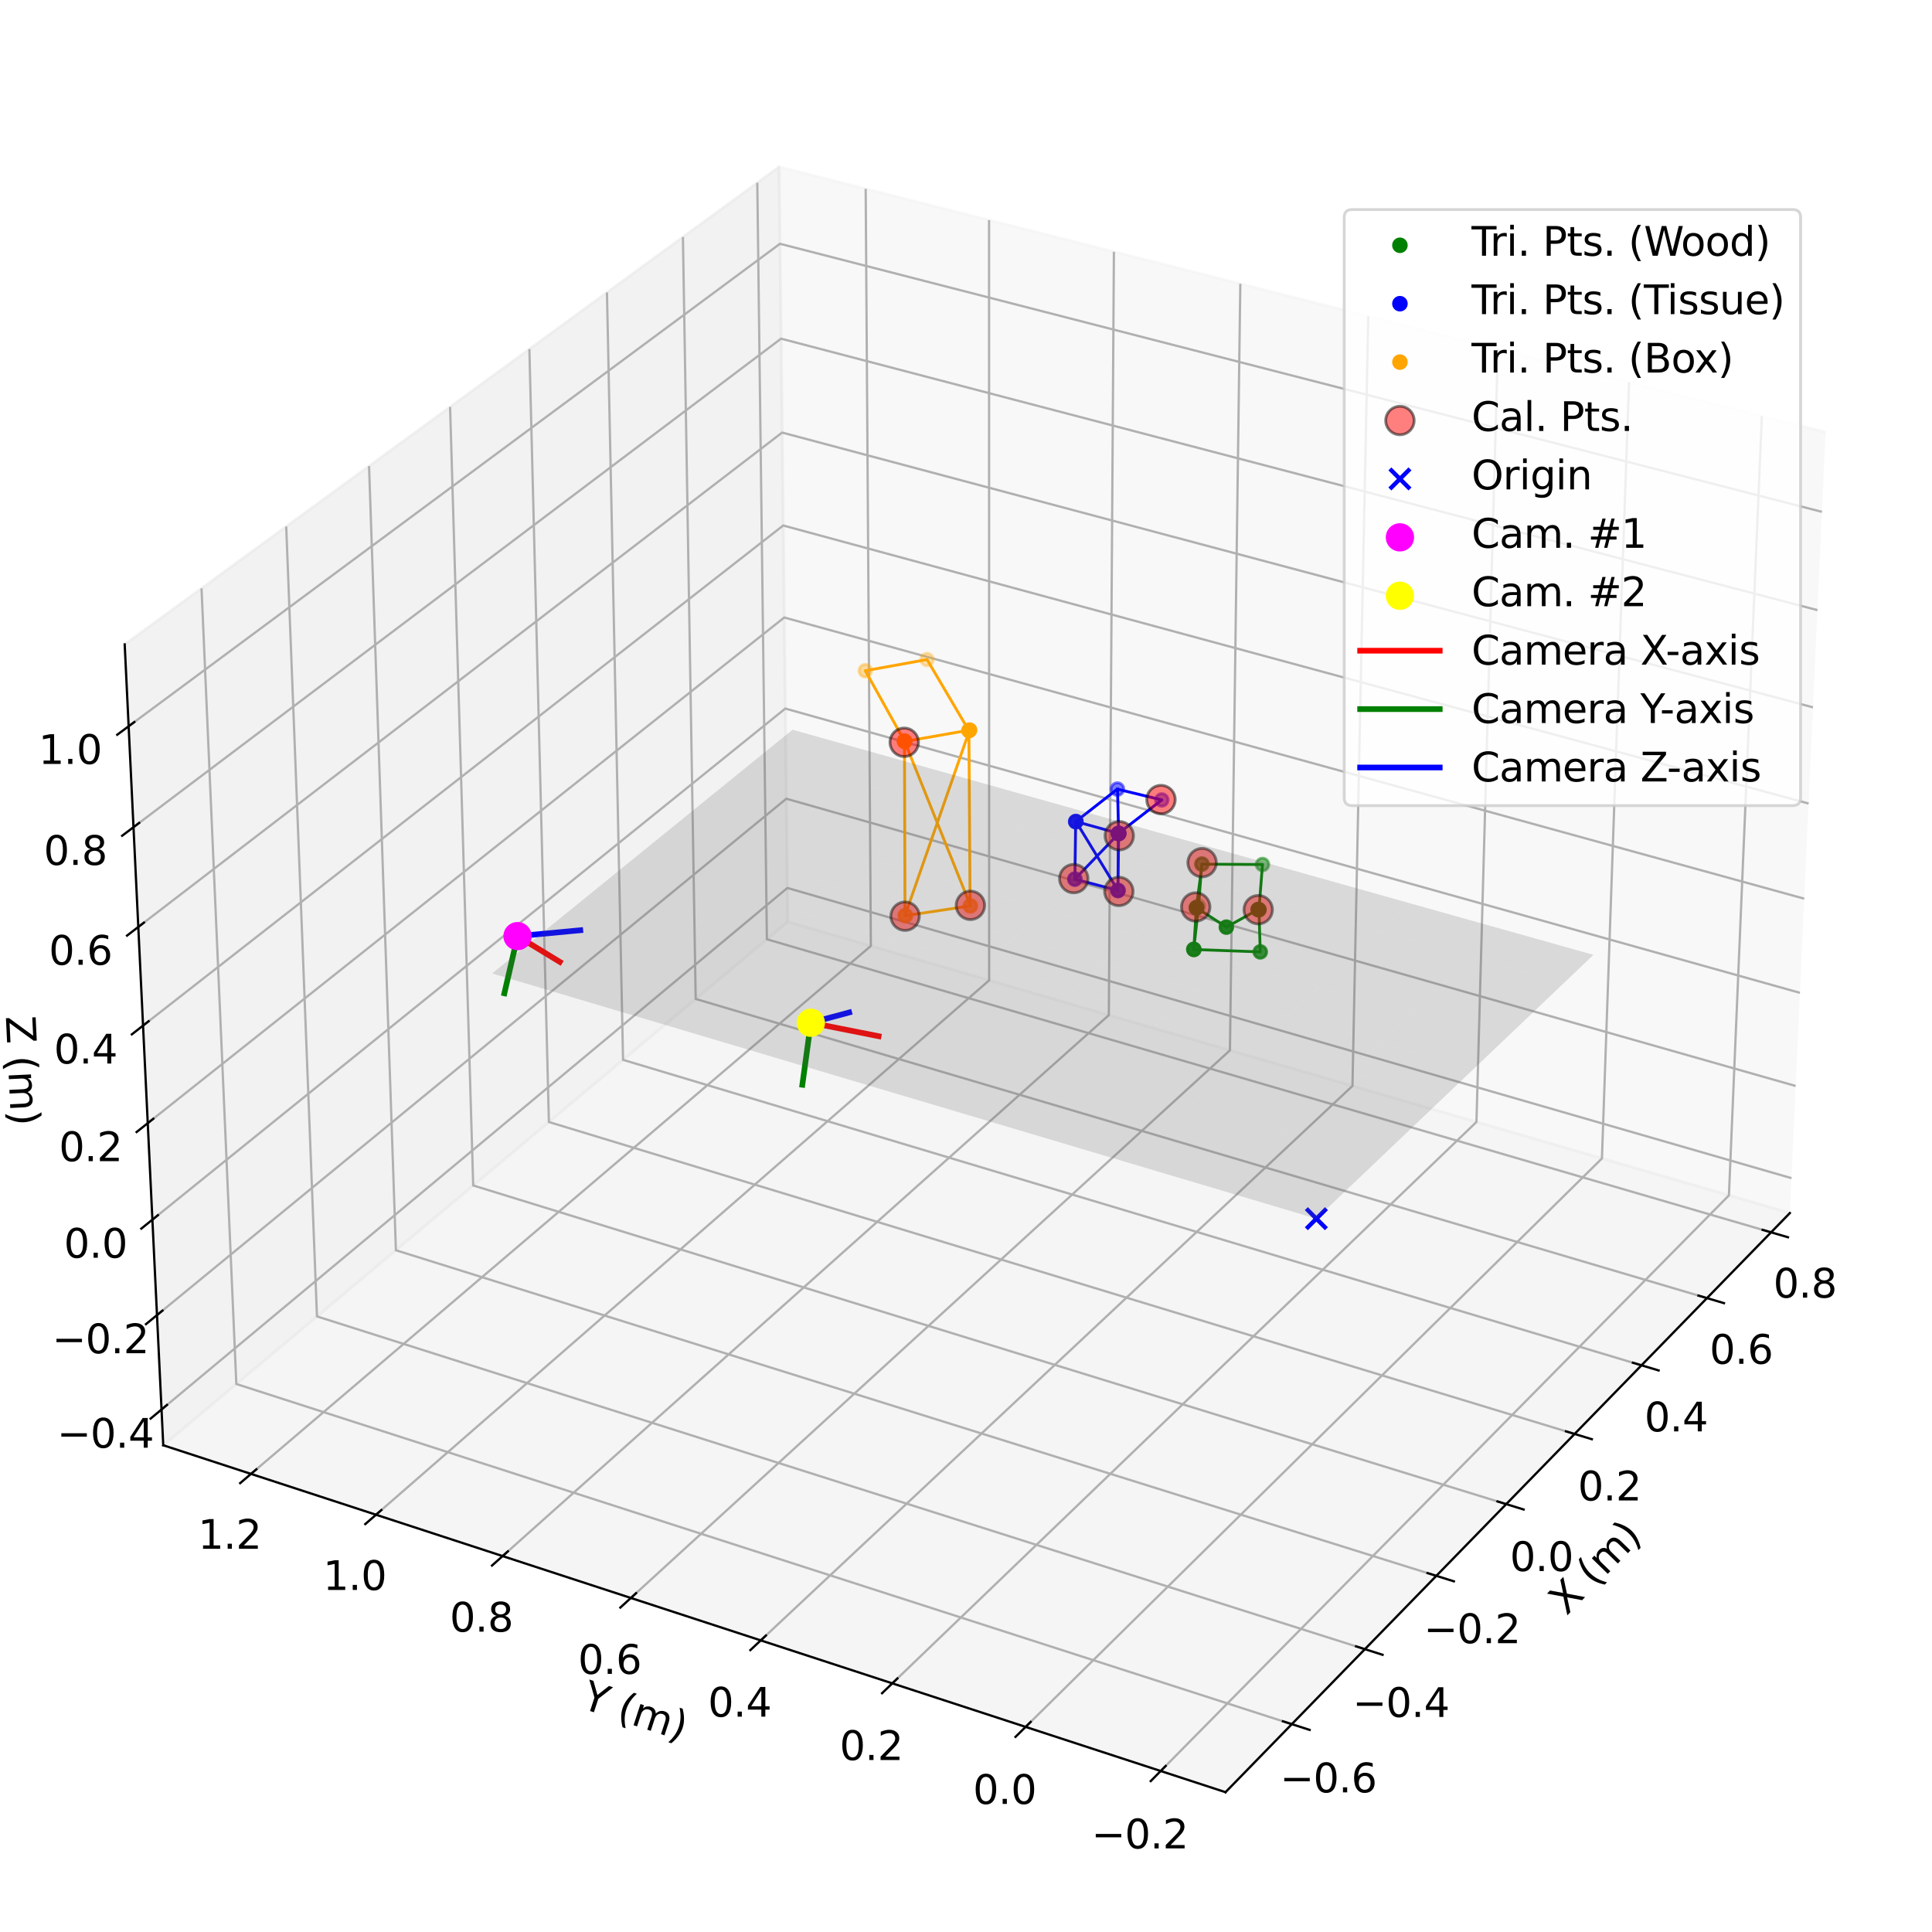 <?xml version="1.0" encoding="utf-8" standalone="no"?>
<!DOCTYPE svg PUBLIC "-//W3C//DTD SVG 1.1//EN"
  "http://www.w3.org/Graphics/SVG/1.1/DTD/svg11.dtd">
<svg xmlns:xlink="http://www.w3.org/1999/xlink" width="679.68pt" height="679.68pt" viewBox="0 0 679.68 679.68" xmlns="http://www.w3.org/2000/svg" version="1.1">
 <defs>
  <style type="text/css">*{stroke-linejoin: round; stroke-linecap: butt}</style>
 </defs>
 <g id="figure_1">
  <g id="patch_1">
   <path d="M 0 679.68 
L 679.68 679.68 
L 679.68 0 
L 0 0 
z
" style="fill: #ffffff"/>
  </g>
  <g id="patch_2">
   <path d="M 7.2 672.48 
L 672.48 672.48 
L 672.48 7.2 
L 7.2 7.2 
z
" style="fill: #ffffff"/>
  </g>
  <g id="pane3d_1">
   <g id="patch_3">
    <path d="M 629.666 426.757 
L 277.13 324.289 
L 274.076 58.705 
L 642.247 152.025 
" style="fill: #f2f2f2; opacity: 0.5; stroke: #f2f2f2; stroke-linejoin: miter"/>
   </g>
  </g>
  <g id="pane3d_2">
   <g id="patch_4">
    <path d="M 57.433 508.443 
L 277.13 324.289 
L 274.076 58.705 
L 43.866 226.702 
" style="fill: #e6e6e6; opacity: 0.5; stroke: #e6e6e6; stroke-linejoin: miter"/>
   </g>
  </g>
  <g id="pane3d_3">
   <g id="patch_5">
    <path d="M 431.138 630.495 
L 629.666 426.757 
L 277.13 324.289 
L 57.433 508.443 
" style="fill: #ececec; opacity: 0.5; stroke: #ececec; stroke-linejoin: miter"/>
   </g>
  </g>
  <g id="grid3d_1">
   <g id="Line3DCollection_1">
    <path d="M 454.461 606.56 
L 83.142 486.893 
L 70.896 206.977 
" style="fill: none; stroke: #b0b0b0; stroke-width: 0.8"/>
    <path d="M 480.168 580.179 
L 111.511 463.114 
L 100.694 185.232 
" style="fill: none; stroke: #b0b0b0; stroke-width: 0.8"/>
    <path d="M 505.305 554.382 
L 139.282 439.836 
L 129.835 163.966 
" style="fill: none; stroke: #b0b0b0; stroke-width: 0.8"/>
    <path d="M 529.89 529.151 
L 166.473 417.044 
L 158.342 143.163 
" style="fill: none; stroke: #b0b0b0; stroke-width: 0.8"/>
    <path d="M 553.942 504.468 
L 193.103 394.722 
L 186.234 122.808 
" style="fill: none; stroke: #b0b0b0; stroke-width: 0.8"/>
    <path d="M 577.477 480.315 
L 219.189 372.857 
L 213.531 102.888 
" style="fill: none; stroke: #b0b0b0; stroke-width: 0.8"/>
    <path d="M 600.513 456.675 
L 244.747 351.433 
L 240.253 83.388 
" style="fill: none; stroke: #b0b0b0; stroke-width: 0.8"/>
    <path d="M 623.064 433.532 
L 269.793 330.439 
L 266.416 64.295 
" style="fill: none; stroke: #b0b0b0; stroke-width: 0.8"/>
   </g>
  </g>
  <g id="grid3d_2">
   <g id="Line3DCollection_2">
    <path d="M 619.824 146.342 
L 608.238 420.529 
L 408.329 623.046 
" style="fill: none; stroke: #b0b0b0; stroke-width: 0.8"/>
    <path d="M 573.093 134.497 
L 563.562 407.543 
L 360.813 607.527 
" style="fill: none; stroke: #b0b0b0; stroke-width: 0.8"/>
    <path d="M 526.943 122.799 
L 519.419 394.712 
L 313.916 592.21 
" style="fill: none; stroke: #b0b0b0; stroke-width: 0.8"/>
    <path d="M 481.364 111.246 
L 475.798 382.034 
L 267.625 577.092 
" style="fill: none; stroke: #b0b0b0; stroke-width: 0.8"/>
    <path d="M 436.345 99.835 
L 432.692 369.504 
L 221.929 562.168 
" style="fill: none; stroke: #b0b0b0; stroke-width: 0.8"/>
    <path d="M 391.876 88.564 
L 390.09 357.122 
L 176.817 547.434 
" style="fill: none; stroke: #b0b0b0; stroke-width: 0.8"/>
    <path d="M 347.948 77.429 
L 347.984 344.883 
L 132.277 532.887 
" style="fill: none; stroke: #b0b0b0; stroke-width: 0.8"/>
    <path d="M 304.549 66.429 
L 306.366 332.786 
L 88.299 518.524 
" style="fill: none; stroke: #b0b0b0; stroke-width: 0.8"/>
   </g>
  </g>
  <g id="grid3d_3">
   <g id="Line3DCollection_3">
    <path d="M 56.827 495.864 
L 276.994 312.388 
L 630.229 414.471 
" style="fill: none; stroke: #b0b0b0; stroke-width: 0.8"/>
    <path d="M 55.228 462.655 
L 276.633 280.989 
L 631.713 382.045 
" style="fill: none; stroke: #b0b0b0; stroke-width: 0.8"/>
    <path d="M 53.611 429.081 
L 276.268 249.273 
L 633.214 349.275 
" style="fill: none; stroke: #b0b0b0; stroke-width: 0.8"/>
    <path d="M 51.977 395.135 
L 275.899 217.235 
L 634.731 316.156 
" style="fill: none; stroke: #b0b0b0; stroke-width: 0.8"/>
    <path d="M 50.324 360.81 
L 275.527 184.871 
L 636.264 282.681 
" style="fill: none; stroke: #b0b0b0; stroke-width: 0.8"/>
    <path d="M 48.652 326.102 
L 275.151 152.174 
L 637.813 248.846 
" style="fill: none; stroke: #b0b0b0; stroke-width: 0.8"/>
    <path d="M 46.962 291.002 
L 274.771 119.14 
L 639.379 214.644 
" style="fill: none; stroke: #b0b0b0; stroke-width: 0.8"/>
    <path d="M 45.253 255.505 
L 274.388 85.763 
L 640.963 180.069 
" style="fill: none; stroke: #b0b0b0; stroke-width: 0.8"/>
   </g>
  </g>
  <g id="axis3d_1">
   <g id="line2d_1">
    <path d="M 629.666 426.757 
L 431.138 630.495 
" style="fill: none; stroke: #000000; stroke-width: 0.8; stroke-linecap: square"/>
   </g>
   <g id="xtick_1">
    <g id="line2d_2">
     <path d="M 451.332 605.552 
L 460.726 608.58 
" style="fill: none; stroke: #000000; stroke-width: 0.8; stroke-linecap: square"/>
    </g>
    <g id="text_1">
     <!-- −0.6 -->
     <g transform="translate(450.288 630.558) scale(0.14 -0.14)">
      <defs>
       <path id="DejaVuSans-2212" d="M 678 2272 
L 4684 2272 
L 4684 1741 
L 678 1741 
L 678 2272 
z
" transform="scale(0.016)"/>
       <path id="DejaVuSans-30" d="M 2034 4250 
Q 1547 4250 1301 3770 
Q 1056 3291 1056 2328 
Q 1056 1369 1301 889 
Q 1547 409 2034 409 
Q 2525 409 2770 889 
Q 3016 1369 3016 2328 
Q 3016 3291 2770 3770 
Q 2525 4250 2034 4250 
z
M 2034 4750 
Q 2819 4750 3233 4129 
Q 3647 3509 3647 2328 
Q 3647 1150 3233 529 
Q 2819 -91 2034 -91 
Q 1250 -91 836 529 
Q 422 1150 422 2328 
Q 422 3509 836 4129 
Q 1250 4750 2034 4750 
z
" transform="scale(0.016)"/>
       <path id="DejaVuSans-2e" d="M 684 794 
L 1344 794 
L 1344 0 
L 684 0 
L 684 794 
z
" transform="scale(0.016)"/>
       <path id="DejaVuSans-36" d="M 2113 2584 
Q 1688 2584 1439 2293 
Q 1191 2003 1191 1497 
Q 1191 994 1439 701 
Q 1688 409 2113 409 
Q 2538 409 2786 701 
Q 3034 994 3034 1497 
Q 3034 2003 2786 2293 
Q 2538 2584 2113 2584 
z
M 3366 4563 
L 3366 3988 
Q 3128 4100 2886 4159 
Q 2644 4219 2406 4219 
Q 1781 4219 1451 3797 
Q 1122 3375 1075 2522 
Q 1259 2794 1537 2939 
Q 1816 3084 2150 3084 
Q 2853 3084 3261 2657 
Q 3669 2231 3669 1497 
Q 3669 778 3244 343 
Q 2819 -91 2113 -91 
Q 1303 -91 875 529 
Q 447 1150 447 2328 
Q 447 3434 972 4092 
Q 1497 4750 2381 4750 
Q 2619 4750 2861 4703 
Q 3103 4656 3366 4563 
z
" transform="scale(0.016)"/>
      </defs>
      <use xlink:href="#DejaVuSans-2212"/>
      <use xlink:href="#DejaVuSans-30" x="83.789"/>
      <use xlink:href="#DejaVuSans-2e" x="147.412"/>
      <use xlink:href="#DejaVuSans-36" x="179.199"/>
     </g>
    </g>
   </g>
   <g id="xtick_2">
    <g id="line2d_3">
     <path d="M 477.064 579.193 
L 486.385 582.153 
" style="fill: none; stroke: #000000; stroke-width: 0.8; stroke-linecap: square"/>
    </g>
    <g id="text_2">
     <!-- −0.4 -->
     <g transform="translate(475.857 604.02) scale(0.14 -0.14)">
      <defs>
       <path id="DejaVuSans-34" d="M 2419 4116 
L 825 1625 
L 2419 1625 
L 2419 4116 
z
M 2253 4666 
L 3047 4666 
L 3047 1625 
L 3713 1625 
L 3713 1100 
L 3047 1100 
L 3047 0 
L 2419 0 
L 2419 1100 
L 313 1100 
L 313 1709 
L 2253 4666 
z
" transform="scale(0.016)"/>
      </defs>
      <use xlink:href="#DejaVuSans-2212"/>
      <use xlink:href="#DejaVuSans-30" x="83.789"/>
      <use xlink:href="#DejaVuSans-2e" x="147.412"/>
      <use xlink:href="#DejaVuSans-34" x="179.199"/>
     </g>
    </g>
   </g>
   <g id="xtick_3">
    <g id="line2d_4">
     <path d="M 502.225 553.418 
L 511.473 556.312 
" style="fill: none; stroke: #000000; stroke-width: 0.8; stroke-linecap: square"/>
    </g>
    <g id="text_3">
     <!-- −0.2 -->
     <g transform="translate(500.859 578.071) scale(0.14 -0.14)">
      <defs>
       <path id="DejaVuSans-32" d="M 1228 531 
L 3431 531 
L 3431 0 
L 469 0 
L 469 531 
Q 828 903 1448 1529 
Q 2069 2156 2228 2338 
Q 2531 2678 2651 2914 
Q 2772 3150 2772 3378 
Q 2772 3750 2511 3984 
Q 2250 4219 1831 4219 
Q 1534 4219 1204 4116 
Q 875 4013 500 3803 
L 500 4441 
Q 881 4594 1212 4672 
Q 1544 4750 1819 4750 
Q 2544 4750 2975 4387 
Q 3406 4025 3406 3419 
Q 3406 3131 3298 2873 
Q 3191 2616 2906 2266 
Q 2828 2175 2409 1742 
Q 1991 1309 1228 531 
z
" transform="scale(0.016)"/>
      </defs>
      <use xlink:href="#DejaVuSans-2212"/>
      <use xlink:href="#DejaVuSans-30" x="83.789"/>
      <use xlink:href="#DejaVuSans-2e" x="147.412"/>
      <use xlink:href="#DejaVuSans-32" x="179.199"/>
     </g>
    </g>
   </g>
   <g id="xtick_4">
    <g id="line2d_5">
     <path d="M 526.833 528.208 
L 536.011 531.04 
" style="fill: none; stroke: #000000; stroke-width: 0.8; stroke-linecap: square"/>
    </g>
    <g id="text_4">
     <!-- 0.0 -->
     <g transform="translate(531.178 552.692) scale(0.14 -0.14)">
      <use xlink:href="#DejaVuSans-30"/>
      <use xlink:href="#DejaVuSans-2e" x="63.623"/>
      <use xlink:href="#DejaVuSans-30" x="95.41"/>
     </g>
    </g>
   </g>
   <g id="xtick_5">
    <g id="line2d_6">
     <path d="M 550.908 503.546 
L 560.016 506.316 
" style="fill: none; stroke: #000000; stroke-width: 0.8; stroke-linecap: square"/>
    </g>
    <g id="text_5">
     <!-- 0.2 -->
     <g transform="translate(555.1 527.863) scale(0.14 -0.14)">
      <use xlink:href="#DejaVuSans-30"/>
      <use xlink:href="#DejaVuSans-2e" x="63.623"/>
      <use xlink:href="#DejaVuSans-32" x="95.41"/>
     </g>
    </g>
   </g>
   <g id="xtick_6">
    <g id="line2d_7">
     <path d="M 574.467 479.412 
L 583.506 482.123 
" style="fill: none; stroke: #000000; stroke-width: 0.8; stroke-linecap: square"/>
    </g>
    <g id="text_6">
     <!-- 0.4 -->
     <g transform="translate(578.509 503.568) scale(0.14 -0.14)">
      <use xlink:href="#DejaVuSans-30"/>
      <use xlink:href="#DejaVuSans-2e" x="63.623"/>
      <use xlink:href="#DejaVuSans-34" x="95.41"/>
     </g>
    </g>
   </g>
   <g id="xtick_7">
    <g id="line2d_8">
     <path d="M 597.525 455.792 
L 606.495 458.445 
" style="fill: none; stroke: #000000; stroke-width: 0.8; stroke-linecap: square"/>
    </g>
    <g id="text_7">
     <!-- 0.6 -->
     <g transform="translate(601.42 479.788) scale(0.14 -0.14)">
      <use xlink:href="#DejaVuSans-30"/>
      <use xlink:href="#DejaVuSans-2e" x="63.623"/>
      <use xlink:href="#DejaVuSans-36" x="95.41"/>
     </g>
    </g>
   </g>
   <g id="xtick_8">
    <g id="line2d_9">
     <path d="M 620.098 432.667 
L 629.002 435.265 
" style="fill: none; stroke: #000000; stroke-width: 0.8; stroke-linecap: square"/>
    </g>
    <g id="text_8">
     <!-- 0.8 -->
     <g transform="translate(623.85 456.509) scale(0.14 -0.14)">
      <defs>
       <path id="DejaVuSans-38" d="M 2034 2216 
Q 1584 2216 1326 1975 
Q 1069 1734 1069 1313 
Q 1069 891 1326 650 
Q 1584 409 2034 409 
Q 2484 409 2743 651 
Q 3003 894 3003 1313 
Q 3003 1734 2745 1975 
Q 2488 2216 2034 2216 
z
M 1403 2484 
Q 997 2584 770 2862 
Q 544 3141 544 3541 
Q 544 4100 942 4425 
Q 1341 4750 2034 4750 
Q 2731 4750 3128 4425 
Q 3525 4100 3525 3541 
Q 3525 3141 3298 2862 
Q 3072 2584 2669 2484 
Q 3125 2378 3379 2068 
Q 3634 1759 3634 1313 
Q 3634 634 3220 271 
Q 2806 -91 2034 -91 
Q 1263 -91 848 271 
Q 434 634 434 1313 
Q 434 1759 690 2068 
Q 947 2378 1403 2484 
z
M 1172 3481 
Q 1172 3119 1398 2916 
Q 1625 2713 2034 2713 
Q 2441 2713 2670 2916 
Q 2900 3119 2900 3481 
Q 2900 3844 2670 4047 
Q 2441 4250 2034 4250 
Q 1625 4250 1398 4047 
Q 1172 3844 1172 3481 
z
" transform="scale(0.016)"/>
      </defs>
      <use xlink:href="#DejaVuSans-30"/>
      <use xlink:href="#DejaVuSans-2e" x="63.623"/>
      <use xlink:href="#DejaVuSans-38" x="95.41"/>
     </g>
    </g>
   </g>
   <g id="text_9">
    <!-- X (m) -->
    <g transform="translate(551.095 568.573) rotate(-45.742) scale(0.14 -0.14)">
     <defs>
      <path id="DejaVuSans-58" d="M 403 4666 
L 1081 4666 
L 2241 2931 
L 3406 4666 
L 4084 4666 
L 2584 2425 
L 4184 0 
L 3506 0 
L 2194 1984 
L 872 0 
L 191 0 
L 1856 2491 
L 403 4666 
z
" transform="scale(0.016)"/>
      <path id="DejaVuSans-20" transform="scale(0.016)"/>
      <path id="DejaVuSans-28" d="M 1984 4856 
Q 1566 4138 1362 3434 
Q 1159 2731 1159 2009 
Q 1159 1288 1364 580 
Q 1569 -128 1984 -844 
L 1484 -844 
Q 1016 -109 783 600 
Q 550 1309 550 2009 
Q 550 2706 781 3412 
Q 1013 4119 1484 4856 
L 1984 4856 
z
" transform="scale(0.016)"/>
      <path id="DejaVuSans-6d" d="M 3328 2828 
Q 3544 3216 3844 3400 
Q 4144 3584 4550 3584 
Q 5097 3584 5394 3201 
Q 5691 2819 5691 2113 
L 5691 0 
L 5113 0 
L 5113 2094 
Q 5113 2597 4934 2840 
Q 4756 3084 4391 3084 
Q 3944 3084 3684 2787 
Q 3425 2491 3425 1978 
L 3425 0 
L 2847 0 
L 2847 2094 
Q 2847 2600 2669 2842 
Q 2491 3084 2119 3084 
Q 1678 3084 1418 2786 
Q 1159 2488 1159 1978 
L 1159 0 
L 581 0 
L 581 3500 
L 1159 3500 
L 1159 2956 
Q 1356 3278 1631 3431 
Q 1906 3584 2284 3584 
Q 2666 3584 2933 3390 
Q 3200 3197 3328 2828 
z
" transform="scale(0.016)"/>
      <path id="DejaVuSans-29" d="M 513 4856 
L 1013 4856 
Q 1481 4119 1714 3412 
Q 1947 2706 1947 2009 
Q 1947 1309 1714 600 
Q 1481 -109 1013 -844 
L 513 -844 
Q 928 -128 1133 580 
Q 1338 1288 1338 2009 
Q 1338 2731 1133 3434 
Q 928 4138 513 4856 
z
" transform="scale(0.016)"/>
     </defs>
     <use xlink:href="#DejaVuSans-58"/>
     <use xlink:href="#DejaVuSans-20" x="68.506"/>
     <use xlink:href="#DejaVuSans-28" x="100.293"/>
     <use xlink:href="#DejaVuSans-6d" x="139.307"/>
     <use xlink:href="#DejaVuSans-29" x="236.719"/>
    </g>
   </g>
  </g>
  <g id="axis3d_2">
   <g id="line2d_10">
    <path d="M 57.433 508.443 
L 431.138 630.495 
" style="fill: none; stroke: #000000; stroke-width: 0.8; stroke-linecap: square"/>
   </g>
   <g id="xtick_9">
    <g id="line2d_11">
     <path d="M 410.077 621.276 
L 404.826 626.595 
" style="fill: none; stroke: #000000; stroke-width: 0.8; stroke-linecap: square"/>
    </g>
    <g id="text_10">
     <!-- −0.2 -->
     <g transform="translate(383.972 650.271) scale(0.14 -0.14)">
      <use xlink:href="#DejaVuSans-2212"/>
      <use xlink:href="#DejaVuSans-30" x="83.789"/>
      <use xlink:href="#DejaVuSans-2e" x="147.412"/>
      <use xlink:href="#DejaVuSans-32" x="179.199"/>
     </g>
    </g>
   </g>
   <g id="xtick_10">
    <g id="line2d_12">
     <path d="M 362.585 605.78 
L 357.263 611.029 
" style="fill: none; stroke: #000000; stroke-width: 0.8; stroke-linecap: square"/>
    </g>
    <g id="text_11">
     <!-- 0.0 -->
     <g transform="translate(342.297 634.619) scale(0.14 -0.14)">
      <use xlink:href="#DejaVuSans-30"/>
      <use xlink:href="#DejaVuSans-2e" x="63.623"/>
      <use xlink:href="#DejaVuSans-30" x="95.41"/>
     </g>
    </g>
   </g>
   <g id="xtick_11">
    <g id="line2d_13">
     <path d="M 315.71 590.486 
L 310.319 595.667 
" style="fill: none; stroke: #000000; stroke-width: 0.8; stroke-linecap: square"/>
    </g>
    <g id="text_12">
     <!-- 0.2 -->
     <g transform="translate(295.376 619.171) scale(0.14 -0.14)">
      <use xlink:href="#DejaVuSans-30"/>
      <use xlink:href="#DejaVuSans-2e" x="63.623"/>
      <use xlink:href="#DejaVuSans-32" x="95.41"/>
     </g>
    </g>
   </g>
   <g id="xtick_12">
    <g id="line2d_14">
     <path d="M 269.442 575.39 
L 263.984 580.504 
" style="fill: none; stroke: #000000; stroke-width: 0.8; stroke-linecap: square"/>
    </g>
    <g id="text_13">
     <!-- 0.4 -->
     <g transform="translate(249.063 603.924) scale(0.14 -0.14)">
      <use xlink:href="#DejaVuSans-30"/>
      <use xlink:href="#DejaVuSans-2e" x="63.623"/>
      <use xlink:href="#DejaVuSans-34" x="95.41"/>
     </g>
    </g>
   </g>
   <g id="xtick_13">
    <g id="line2d_15">
     <path d="M 223.768 560.487 
L 218.244 565.536 
" style="fill: none; stroke: #000000; stroke-width: 0.8; stroke-linecap: square"/>
    </g>
    <g id="text_14">
     <!-- 0.6 -->
     <g transform="translate(203.345 588.873) scale(0.14 -0.14)">
      <use xlink:href="#DejaVuSans-30"/>
      <use xlink:href="#DejaVuSans-2e" x="63.623"/>
      <use xlink:href="#DejaVuSans-36" x="95.41"/>
     </g>
    </g>
   </g>
   <g id="xtick_14">
    <g id="line2d_16">
     <path d="M 178.676 545.775 
L 173.09 550.759 
" style="fill: none; stroke: #000000; stroke-width: 0.8; stroke-linecap: square"/>
    </g>
    <g id="text_15">
     <!-- 0.8 -->
     <g transform="translate(158.213 574.014) scale(0.14 -0.14)">
      <use xlink:href="#DejaVuSans-30"/>
      <use xlink:href="#DejaVuSans-2e" x="63.623"/>
      <use xlink:href="#DejaVuSans-38" x="95.41"/>
     </g>
    </g>
   </g>
   <g id="xtick_15">
    <g id="line2d_17">
     <path d="M 134.157 531.249 
L 128.51 536.171 
" style="fill: none; stroke: #000000; stroke-width: 0.8; stroke-linecap: square"/>
    </g>
    <g id="text_16">
     <!-- 1.0 -->
     <g transform="translate(113.654 559.345) scale(0.14 -0.14)">
      <defs>
       <path id="DejaVuSans-31" d="M 794 531 
L 1825 531 
L 1825 4091 
L 703 3866 
L 703 4441 
L 1819 4666 
L 2450 4666 
L 2450 531 
L 3481 531 
L 3481 0 
L 794 0 
L 794 531 
z
" transform="scale(0.016)"/>
      </defs>
      <use xlink:href="#DejaVuSans-31"/>
      <use xlink:href="#DejaVuSans-2e" x="63.623"/>
      <use xlink:href="#DejaVuSans-30" x="95.41"/>
     </g>
    </g>
   </g>
   <g id="xtick_16">
    <g id="line2d_18">
     <path d="M 90.198 516.906 
L 84.492 521.766 
" style="fill: none; stroke: #000000; stroke-width: 0.8; stroke-linecap: square"/>
    </g>
    <g id="text_17">
     <!-- 1.2 -->
     <g transform="translate(69.658 544.86) scale(0.14 -0.14)">
      <use xlink:href="#DejaVuSans-31"/>
      <use xlink:href="#DejaVuSans-2e" x="63.623"/>
      <use xlink:href="#DejaVuSans-32" x="95.41"/>
     </g>
    </g>
   </g>
   <g id="text_18">
    <!-- Y (m) -->
    <g transform="translate(204.097 600.799) rotate(-341.913) scale(0.14 -0.14)">
     <defs>
      <path id="DejaVuSans-59" d="M -13 4666 
L 666 4666 
L 1959 2747 
L 3244 4666 
L 3922 4666 
L 2272 2222 
L 2272 0 
L 1638 0 
L 1638 2222 
L -13 4666 
z
" transform="scale(0.016)"/>
     </defs>
     <use xlink:href="#DejaVuSans-59"/>
     <use xlink:href="#DejaVuSans-20" x="61.084"/>
     <use xlink:href="#DejaVuSans-28" x="92.871"/>
     <use xlink:href="#DejaVuSans-6d" x="131.885"/>
     <use xlink:href="#DejaVuSans-29" x="229.297"/>
    </g>
   </g>
  </g>
  <g id="axis3d_3">
   <g id="line2d_19">
    <path d="M 57.433 508.443 
L 43.866 226.702 
" style="fill: none; stroke: #000000; stroke-width: 0.8; stroke-linecap: square"/>
   </g>
   <g id="xtick_17">
    <g id="line2d_20">
     <path d="M 58.744 494.266 
L 52.985 499.066 
" style="fill: none; stroke: #000000; stroke-width: 0.8; stroke-linecap: square"/>
    </g>
    <g id="text_19">
     <!-- −0.4 -->
     <g transform="translate(20.057 509.308) scale(0.14 -0.14)">
      <use xlink:href="#DejaVuSans-2212"/>
      <use xlink:href="#DejaVuSans-30" x="83.789"/>
      <use xlink:href="#DejaVuSans-2e" x="147.412"/>
      <use xlink:href="#DejaVuSans-34" x="179.199"/>
     </g>
    </g>
   </g>
   <g id="xtick_18">
    <g id="line2d_21">
     <path d="M 57.157 461.073 
L 51.363 465.827 
" style="fill: none; stroke: #000000; stroke-width: 0.8; stroke-linecap: square"/>
    </g>
    <g id="text_20">
     <!-- −0.2 -->
     <g transform="translate(18.347 476.073) scale(0.14 -0.14)">
      <use xlink:href="#DejaVuSans-2212"/>
      <use xlink:href="#DejaVuSans-30" x="83.789"/>
      <use xlink:href="#DejaVuSans-2e" x="147.412"/>
      <use xlink:href="#DejaVuSans-32" x="179.199"/>
     </g>
    </g>
   </g>
   <g id="xtick_19">
    <g id="line2d_22">
     <path d="M 55.552 427.514 
L 49.722 432.222 
" style="fill: none; stroke: #000000; stroke-width: 0.8; stroke-linecap: square"/>
    </g>
    <g id="text_21">
     <!-- 0.0 -->
     <g transform="translate(22.485 442.472) scale(0.14 -0.14)">
      <use xlink:href="#DejaVuSans-30"/>
      <use xlink:href="#DejaVuSans-2e" x="63.623"/>
      <use xlink:href="#DejaVuSans-30" x="95.41"/>
     </g>
    </g>
   </g>
   <g id="xtick_20">
    <g id="line2d_23">
     <path d="M 53.929 393.584 
L 48.063 398.244 
" style="fill: none; stroke: #000000; stroke-width: 0.8; stroke-linecap: square"/>
    </g>
    <g id="text_22">
     <!-- 0.2 -->
     <g transform="translate(20.737 408.498) scale(0.14 -0.14)">
      <use xlink:href="#DejaVuSans-30"/>
      <use xlink:href="#DejaVuSans-2e" x="63.623"/>
      <use xlink:href="#DejaVuSans-32" x="95.41"/>
     </g>
    </g>
   </g>
   <g id="xtick_21">
    <g id="line2d_24">
     <path d="M 52.288 359.276 
L 46.386 363.886 
" style="fill: none; stroke: #000000; stroke-width: 0.8; stroke-linecap: square"/>
    </g>
    <g id="text_23">
     <!-- 0.4 -->
     <g transform="translate(18.97 374.144) scale(0.14 -0.14)">
      <use xlink:href="#DejaVuSans-30"/>
      <use xlink:href="#DejaVuSans-2e" x="63.623"/>
      <use xlink:href="#DejaVuSans-34" x="95.41"/>
     </g>
    </g>
   </g>
   <g id="xtick_22">
    <g id="line2d_25">
     <path d="M 50.629 324.584 
L 44.69 329.144 
" style="fill: none; stroke: #000000; stroke-width: 0.8; stroke-linecap: square"/>
    </g>
    <g id="text_24">
     <!-- 0.6 -->
     <g transform="translate(17.183 339.406) scale(0.14 -0.14)">
      <use xlink:href="#DejaVuSans-30"/>
      <use xlink:href="#DejaVuSans-2e" x="63.623"/>
      <use xlink:href="#DejaVuSans-36" x="95.41"/>
     </g>
    </g>
   </g>
   <g id="xtick_23">
    <g id="line2d_26">
     <path d="M 48.951 289.502 
L 42.975 294.01 
" style="fill: none; stroke: #000000; stroke-width: 0.8; stroke-linecap: square"/>
    </g>
    <g id="text_25">
     <!-- 0.8 -->
     <g transform="translate(15.376 304.276) scale(0.14 -0.14)">
      <use xlink:href="#DejaVuSans-30"/>
      <use xlink:href="#DejaVuSans-2e" x="63.623"/>
      <use xlink:href="#DejaVuSans-38" x="95.41"/>
     </g>
    </g>
   </g>
   <g id="xtick_24">
    <g id="line2d_27">
     <path d="M 47.254 254.022 
L 41.241 258.477 
" style="fill: none; stroke: #000000; stroke-width: 0.8; stroke-linecap: square"/>
    </g>
    <g id="text_26">
     <!-- 1.0 -->
     <g transform="translate(13.548 268.748) scale(0.14 -0.14)">
      <use xlink:href="#DejaVuSans-31"/>
      <use xlink:href="#DejaVuSans-2e" x="63.623"/>
      <use xlink:href="#DejaVuSans-30" x="95.41"/>
     </g>
    </g>
   </g>
   <g id="text_27">
    <!-- Z (m) -->
    <g transform="translate(2.062 357.574) rotate(-272.757) scale(0.14 -0.14)">
     <defs>
      <path id="DejaVuSans-5a" d="M 359 4666 
L 4025 4666 
L 4025 4184 
L 1075 531 
L 4097 531 
L 4097 0 
L 288 0 
L 288 481 
L 3238 4134 
L 359 4134 
L 359 4666 
z
" transform="scale(0.016)"/>
     </defs>
     <use xlink:href="#DejaVuSans-5a"/>
     <use xlink:href="#DejaVuSans-20" x="68.506"/>
     <use xlink:href="#DejaVuSans-28" x="100.293"/>
     <use xlink:href="#DejaVuSans-6d" x="139.307"/>
     <use xlink:href="#DejaVuSans-29" x="236.719"/>
    </g>
   </g>
  </g>
  <g id="axes_1">
   <g id="line2d_28">
    <path d="M 420.019 334.035 
L 443.358 334.874 
L 442.894 320.033 
L 444.147 304.138 
L 422.788 304.011 
L 421.656 318.748 
L 419.971 333.971 
L 420.889 319.335 
L 422.893 303.965 
L 420.974 319.363 
L 431.431 326.167 
L 442.608 319.977 
" clip-path="url(#p658381bfa6)" style="fill: none; stroke: #008000; stroke-linecap: square"/>
   </g>
   <g id="line2d_29">
    <path d="M 378.114 309.285 
L 393.306 313.26 
L 393.425 293.24 
L 408.721 281.416 
L 393.066 277.617 
L 378.423 289.066 
L 378.149 309.265 
L 393.614 293.205 
L 378.529 289.023 
L 393.307 313.279 
L 393.537 293.204 
L 393.147 277.58 
" clip-path="url(#p658381bfa6)" style="fill: none; stroke: #0000ff; stroke-linecap: square"/>
   </g>
   <g id="line2d_30">
    <path d="M 318.63 322.11 
L 341.285 318.701 
L 340.86 257.031 
L 326.132 232.029 
L 304.414 235.959 
L 318.195 260.716 
L 318.381 322.094 
L 341.106 256.839 
L 318.256 260.846 
L 341.443 318.686 
" clip-path="url(#p658381bfa6)" style="fill: none; stroke: #ffa500; stroke-linecap: square"/>
   </g>
   <g id="line2d_31">
    <path d="M 182.069 329.339 
L 196.936 338.391 
" clip-path="url(#p658381bfa6)" style="fill: none; stroke: #ff0000; stroke-width: 2; stroke-linecap: square"/>
   </g>
   <g id="line2d_32">
    <path d="M 182.069 329.339 
L 177.441 349.444 
" clip-path="url(#p658381bfa6)" style="fill: none; stroke: #008000; stroke-width: 2; stroke-linecap: square"/>
   </g>
   <g id="line2d_33">
    <path d="M 182.069 329.339 
L 204.144 327.262 
" clip-path="url(#p658381bfa6)" style="fill: none; stroke: #0000ff; stroke-width: 2; stroke-linecap: square"/>
   </g>
   <g id="line2d_34">
    <path d="M 285.25 359.808 
L 309.092 364.534 
" clip-path="url(#p658381bfa6)" style="fill: none; stroke: #ff0000; stroke-width: 2; stroke-linecap: square"/>
   </g>
   <g id="line2d_35">
    <path d="M 285.25 359.808 
L 282.268 381.621 
" clip-path="url(#p658381bfa6)" style="fill: none; stroke: #008000; stroke-width: 2; stroke-linecap: square"/>
   </g>
   <g id="line2d_36">
    <path d="M 285.25 359.808 
L 298.738 356.184 
" clip-path="url(#p658381bfa6)" style="fill: none; stroke: #0000ff; stroke-width: 2; stroke-linecap: square"/>
   </g>
   <g id="Path3DCollection_1">
    <defs>
     <path id="C0_0_bf1090c6a7" d="M 0 2.236 
C 0.593 2.236 1.162 2 1.581 1.581 
C 2 1.162 2.236 0.593 2.236 -0 
C 2.236 -0.593 2 -1.162 1.581 -1.581 
C 1.162 -2 0.593 -2.236 0 -2.236 
C -0.593 -2.236 -1.162 -2 -1.581 -1.581 
C -2 -1.162 -2.236 -0.593 -2.236 0 
C -2.236 0.593 -2 1.162 -1.581 1.581 
C -1.162 2 -0.593 2.236 0 2.236 
z
"/>
    </defs>
    <g clip-path="url(#p658381bfa6)">
     <use xlink:href="#C0_0_bf1090c6a7" x="393.147" y="277.58" style="fill: #0000ff; fill-opacity: 0.3; stroke: #0000ff; stroke-opacity: 0.3"/>
    </g>
    <g clip-path="url(#p658381bfa6)">
     <use xlink:href="#C0_0_bf1090c6a7" x="393.066" y="277.617" style="fill: #0000ff; fill-opacity: 0.302; stroke: #0000ff; stroke-opacity: 0.302"/>
    </g>
    <g clip-path="url(#p658381bfa6)">
     <use xlink:href="#C0_0_bf1090c6a7" x="408.721" y="281.416" style="fill: #0000ff; fill-opacity: 0.477; stroke: #0000ff; stroke-opacity: 0.477"/>
    </g>
    <g clip-path="url(#p658381bfa6)">
     <use xlink:href="#C0_0_bf1090c6a7" x="378.149" y="309.265" style="fill: #0000ff; fill-opacity: 0.543; stroke: #0000ff; stroke-opacity: 0.543"/>
    </g>
    <g clip-path="url(#p658381bfa6)">
     <use xlink:href="#C0_0_bf1090c6a7" x="378.114" y="309.285" style="fill: #0000ff; fill-opacity: 0.547; stroke: #0000ff; stroke-opacity: 0.547"/>
    </g>
    <g clip-path="url(#p658381bfa6)">
     <use xlink:href="#C0_0_bf1090c6a7" x="393.307" y="313.279" style="fill: #0000ff; fill-opacity: 0.726; stroke: #0000ff; stroke-opacity: 0.726"/>
    </g>
    <g clip-path="url(#p658381bfa6)">
     <use xlink:href="#C0_0_bf1090c6a7" x="393.306" y="313.26" style="fill: #0000ff; fill-opacity: 0.726; stroke: #0000ff; stroke-opacity: 0.726"/>
    </g>
    <g clip-path="url(#p658381bfa6)">
     <use xlink:href="#C0_0_bf1090c6a7" x="378.529" y="289.023" style="fill: #0000ff; fill-opacity: 0.798; stroke: #0000ff; stroke-opacity: 0.798"/>
    </g>
    <g clip-path="url(#p658381bfa6)">
     <use xlink:href="#C0_0_bf1090c6a7" x="378.423" y="289.066" style="fill: #0000ff; fill-opacity: 0.804; stroke: #0000ff; stroke-opacity: 0.804"/>
    </g>
    <g clip-path="url(#p658381bfa6)">
     <use xlink:href="#C0_0_bf1090c6a7" x="393.614" y="293.205" style="fill: #0000ff; fill-opacity: 0.996; stroke: #0000ff; stroke-opacity: 0.996"/>
    </g>
    <g clip-path="url(#p658381bfa6)">
     <use xlink:href="#C0_0_bf1090c6a7" x="393.537" y="293.204" style="fill: #0000ff; fill-opacity: 0.999; stroke: #0000ff; stroke-opacity: 0.999"/>
    </g>
    <g clip-path="url(#p658381bfa6)">
     <use xlink:href="#C0_0_bf1090c6a7" x="393.425" y="293.24" style="fill: #0000ff; stroke: #0000ff"/>
    </g>
   </g>
   <g id="Path3DCollection_2">
    <defs>
     <path id="C1_0_102c95bb8a" d="M 0 2.236 
C 0.593 2.236 1.162 2 1.581 1.581 
C 2 1.162 2.236 0.593 2.236 -0 
C 2.236 -0.593 2 -1.162 1.581 -1.581 
C 1.162 -2 0.593 -2.236 0 -2.236 
C -0.593 -2.236 -1.162 -2 -1.581 -1.581 
C -2 -1.162 -2.236 -0.593 -2.236 0 
C -2.236 0.593 -2 1.162 -1.581 1.581 
C -1.162 2 -0.593 2.236 0 2.236 
z
"/>
    </defs>
    <g clip-path="url(#p658381bfa6)">
     <use xlink:href="#C1_0_102c95bb8a" x="421.656" y="318.748" style="fill: #008000; fill-opacity: 0.3; stroke: #008000; stroke-opacity: 0.3"/>
    </g>
    <g clip-path="url(#p658381bfa6)">
     <use xlink:href="#C1_0_102c95bb8a" x="422.893" y="303.965" style="fill: #008000; fill-opacity: 0.472; stroke: #008000; stroke-opacity: 0.472"/>
    </g>
    <g clip-path="url(#p658381bfa6)">
     <use xlink:href="#C1_0_102c95bb8a" x="422.788" y="304.011" style="fill: #008000; fill-opacity: 0.477; stroke: #008000; stroke-opacity: 0.477"/>
    </g>
    <g clip-path="url(#p658381bfa6)">
     <use xlink:href="#C1_0_102c95bb8a" x="444.147" y="304.138" style="fill: #008000; fill-opacity: 0.501; stroke: #008000; stroke-opacity: 0.501"/>
    </g>
    <g clip-path="url(#p658381bfa6)">
     <use xlink:href="#C1_0_102c95bb8a" x="419.971" y="333.971" style="fill: #008000; fill-opacity: 0.791; stroke: #008000; stroke-opacity: 0.791"/>
    </g>
    <g clip-path="url(#p658381bfa6)">
     <use xlink:href="#C1_0_102c95bb8a" x="420.019" y="334.035" style="fill: #008000; fill-opacity: 0.795; stroke: #008000; stroke-opacity: 0.795"/>
    </g>
    <g clip-path="url(#p658381bfa6)">
     <use xlink:href="#C1_0_102c95bb8a" x="443.358" y="334.874" style="fill: #008000; fill-opacity: 0.806; stroke: #008000; stroke-opacity: 0.806"/>
    </g>
    <g clip-path="url(#p658381bfa6)">
     <use xlink:href="#C1_0_102c95bb8a" x="431.431" y="326.167" style="fill: #008000; fill-opacity: 0.923; stroke: #008000; stroke-opacity: 0.923"/>
    </g>
    <g clip-path="url(#p658381bfa6)">
     <use xlink:href="#C1_0_102c95bb8a" x="420.974" y="319.363" style="fill: #008000; fill-opacity: 0.979; stroke: #008000; stroke-opacity: 0.979"/>
    </g>
    <g clip-path="url(#p658381bfa6)">
     <use xlink:href="#C1_0_102c95bb8a" x="420.889" y="319.335" style="fill: #008000; fill-opacity: 0.981; stroke: #008000; stroke-opacity: 0.981"/>
    </g>
    <g clip-path="url(#p658381bfa6)">
     <use xlink:href="#C1_0_102c95bb8a" x="442.894" y="320.033" style="fill: #008000; fill-opacity: 0.995; stroke: #008000; stroke-opacity: 0.995"/>
    </g>
    <g clip-path="url(#p658381bfa6)">
     <use xlink:href="#C1_0_102c95bb8a" x="442.608" y="319.977" style="fill: #008000; stroke: #008000"/>
    </g>
   </g>
   <g id="Path3DCollection_3">
    <defs>
     <path id="C2_0_717c922d6a" d="M 0 2.236 
C 0.593 2.236 1.162 2 1.581 1.581 
C 2 1.162 2.236 0.593 2.236 -0 
C 2.236 -0.593 2 -1.162 1.581 -1.581 
C 1.162 -2 0.593 -2.236 0 -2.236 
C -0.593 -2.236 -1.162 -2 -1.581 -1.581 
C -2 -1.162 -2.236 -0.593 -2.236 0 
C -2.236 0.593 -2 1.162 -1.581 1.581 
C -1.162 2 -0.593 2.236 0 2.236 
z
"/>
    </defs>
    <g clip-path="url(#p658381bfa6)">
     <use xlink:href="#C2_0_717c922d6a" x="326.132" y="232.029" style="fill: #ffa500; fill-opacity: 0.3; stroke: #ffa500; stroke-opacity: 0.3"/>
    </g>
    <g clip-path="url(#p658381bfa6)">
     <use xlink:href="#C2_0_717c922d6a" x="304.414" y="235.959" style="fill: #ffa500; fill-opacity: 0.365; stroke: #ffa500; stroke-opacity: 0.365"/>
    </g>
    <g clip-path="url(#p658381bfa6)">
     <use xlink:href="#C2_0_717c922d6a" x="341.443" y="318.686" style="fill: #ffa500; fill-opacity: 0.483; stroke: #ffa500; stroke-opacity: 0.483"/>
    </g>
    <g clip-path="url(#p658381bfa6)">
     <use xlink:href="#C2_0_717c922d6a" x="341.285" y="318.701" style="fill: #ffa500; fill-opacity: 0.487; stroke: #ffa500; stroke-opacity: 0.487"/>
    </g>
    <g clip-path="url(#p658381bfa6)">
     <use xlink:href="#C2_0_717c922d6a" x="318.63" y="322.11" style="fill: #ffa500; fill-opacity: 0.558; stroke: #ffa500; stroke-opacity: 0.558"/>
    </g>
    <g clip-path="url(#p658381bfa6)">
     <use xlink:href="#C2_0_717c922d6a" x="318.381" y="322.094" style="fill: #ffa500; fill-opacity: 0.565; stroke: #ffa500; stroke-opacity: 0.565"/>
    </g>
    <g clip-path="url(#p658381bfa6)">
     <use xlink:href="#C2_0_717c922d6a" x="341.106" y="256.839" style="fill: #ffa500; fill-opacity: 0.929; stroke: #ffa500; stroke-opacity: 0.929"/>
    </g>
    <g clip-path="url(#p658381bfa6)">
     <use xlink:href="#C2_0_717c922d6a" x="340.86" y="257.031" style="fill: #ffa500; fill-opacity: 0.93; stroke: #ffa500; stroke-opacity: 0.93"/>
    </g>
    <g clip-path="url(#p658381bfa6)">
     <use xlink:href="#C2_0_717c922d6a" x="318.195" y="260.716" style="fill: #ffa500; fill-opacity: 0.997; stroke: #ffa500; stroke-opacity: 0.997"/>
    </g>
    <g clip-path="url(#p658381bfa6)">
     <use xlink:href="#C2_0_717c922d6a" x="318.256" y="260.846" style="fill: #ffa500; stroke: #ffa500"/>
    </g>
   </g>
   <g id="legend_1">
    <g id="patch_6">
     <path d="M 475.696 283.422 
L 630.648 283.422 
Q 633.448 283.422 633.448 280.622 
L 633.448 76.528 
Q 633.448 73.728 630.648 73.728 
L 475.696 73.728 
Q 472.896 73.728 472.896 76.528 
L 472.896 280.622 
Q 472.896 283.422 475.696 283.422 
z
" style="fill: #ffffff; opacity: 0.8; stroke: #cccccc; stroke-linejoin: miter"/>
    </g>
    <g id="Path3DCollection_4">
     <defs>
      <path id="mf3f14e91b5" d="M 0 2.236 
C 0.593 2.236 1.162 2 1.581 1.581 
C 2 1.162 2.236 0.593 2.236 0 
C 2.236 -0.593 2 -1.162 1.581 -1.581 
C 1.162 -2 0.593 -2.236 0 -2.236 
C -0.593 -2.236 -1.162 -2 -1.581 -1.581 
C -2 -1.162 -2.236 -0.593 -2.236 0 
C -2.236 0.593 -2 1.162 -1.581 1.581 
C -1.162 2 -0.593 2.236 0 2.236 
z
" style="stroke: #008000"/>
     </defs>
     <g>
      <use xlink:href="#mf3f14e91b5" x="492.496" y="86.291" style="fill: #008000; stroke: #008000"/>
     </g>
    </g>
    <g id="text_28">
     <!-- Tri. Pts. (Wood) -->
     <g transform="translate(517.696 89.966) scale(0.14 -0.14)">
      <defs>
       <path id="DejaVuSans-54" d="M -19 4666 
L 3928 4666 
L 3928 4134 
L 2272 4134 
L 2272 0 
L 1638 0 
L 1638 4134 
L -19 4134 
L -19 4666 
z
" transform="scale(0.016)"/>
       <path id="DejaVuSans-72" d="M 2631 2963 
Q 2534 3019 2420 3045 
Q 2306 3072 2169 3072 
Q 1681 3072 1420 2755 
Q 1159 2438 1159 1844 
L 1159 0 
L 581 0 
L 581 3500 
L 1159 3500 
L 1159 2956 
Q 1341 3275 1631 3429 
Q 1922 3584 2338 3584 
Q 2397 3584 2469 3576 
Q 2541 3569 2628 3553 
L 2631 2963 
z
" transform="scale(0.016)"/>
       <path id="DejaVuSans-69" d="M 603 3500 
L 1178 3500 
L 1178 0 
L 603 0 
L 603 3500 
z
M 603 4863 
L 1178 4863 
L 1178 4134 
L 603 4134 
L 603 4863 
z
" transform="scale(0.016)"/>
       <path id="DejaVuSans-50" d="M 1259 4147 
L 1259 2394 
L 2053 2394 
Q 2494 2394 2734 2622 
Q 2975 2850 2975 3272 
Q 2975 3691 2734 3919 
Q 2494 4147 2053 4147 
L 1259 4147 
z
M 628 4666 
L 2053 4666 
Q 2838 4666 3239 4311 
Q 3641 3956 3641 3272 
Q 3641 2581 3239 2228 
Q 2838 1875 2053 1875 
L 1259 1875 
L 1259 0 
L 628 0 
L 628 4666 
z
" transform="scale(0.016)"/>
       <path id="DejaVuSans-74" d="M 1172 4494 
L 1172 3500 
L 2356 3500 
L 2356 3053 
L 1172 3053 
L 1172 1153 
Q 1172 725 1289 603 
Q 1406 481 1766 481 
L 2356 481 
L 2356 0 
L 1766 0 
Q 1100 0 847 248 
Q 594 497 594 1153 
L 594 3053 
L 172 3053 
L 172 3500 
L 594 3500 
L 594 4494 
L 1172 4494 
z
" transform="scale(0.016)"/>
       <path id="DejaVuSans-73" d="M 2834 3397 
L 2834 2853 
Q 2591 2978 2328 3040 
Q 2066 3103 1784 3103 
Q 1356 3103 1142 2972 
Q 928 2841 928 2578 
Q 928 2378 1081 2264 
Q 1234 2150 1697 2047 
L 1894 2003 
Q 2506 1872 2764 1633 
Q 3022 1394 3022 966 
Q 3022 478 2636 193 
Q 2250 -91 1575 -91 
Q 1294 -91 989 -36 
Q 684 19 347 128 
L 347 722 
Q 666 556 975 473 
Q 1284 391 1588 391 
Q 1994 391 2212 530 
Q 2431 669 2431 922 
Q 2431 1156 2273 1281 
Q 2116 1406 1581 1522 
L 1381 1569 
Q 847 1681 609 1914 
Q 372 2147 372 2553 
Q 372 3047 722 3315 
Q 1072 3584 1716 3584 
Q 2034 3584 2315 3537 
Q 2597 3491 2834 3397 
z
" transform="scale(0.016)"/>
       <path id="DejaVuSans-57" d="M 213 4666 
L 850 4666 
L 1831 722 
L 2809 4666 
L 3519 4666 
L 4500 722 
L 5478 4666 
L 6119 4666 
L 4947 0 
L 4153 0 
L 3169 4050 
L 2175 0 
L 1381 0 
L 213 4666 
z
" transform="scale(0.016)"/>
       <path id="DejaVuSans-6f" d="M 1959 3097 
Q 1497 3097 1228 2736 
Q 959 2375 959 1747 
Q 959 1119 1226 758 
Q 1494 397 1959 397 
Q 2419 397 2687 759 
Q 2956 1122 2956 1747 
Q 2956 2369 2687 2733 
Q 2419 3097 1959 3097 
z
M 1959 3584 
Q 2709 3584 3137 3096 
Q 3566 2609 3566 1747 
Q 3566 888 3137 398 
Q 2709 -91 1959 -91 
Q 1206 -91 779 398 
Q 353 888 353 1747 
Q 353 2609 779 3096 
Q 1206 3584 1959 3584 
z
" transform="scale(0.016)"/>
       <path id="DejaVuSans-64" d="M 2906 2969 
L 2906 4863 
L 3481 4863 
L 3481 0 
L 2906 0 
L 2906 525 
Q 2725 213 2448 61 
Q 2172 -91 1784 -91 
Q 1150 -91 751 415 
Q 353 922 353 1747 
Q 353 2572 751 3078 
Q 1150 3584 1784 3584 
Q 2172 3584 2448 3432 
Q 2725 3281 2906 2969 
z
M 947 1747 
Q 947 1113 1208 752 
Q 1469 391 1925 391 
Q 2381 391 2643 752 
Q 2906 1113 2906 1747 
Q 2906 2381 2643 2742 
Q 2381 3103 1925 3103 
Q 1469 3103 1208 2742 
Q 947 2381 947 1747 
z
" transform="scale(0.016)"/>
      </defs>
      <use xlink:href="#DejaVuSans-54"/>
      <use xlink:href="#DejaVuSans-72" x="46.334"/>
      <use xlink:href="#DejaVuSans-69" x="87.447"/>
      <use xlink:href="#DejaVuSans-2e" x="115.23"/>
      <use xlink:href="#DejaVuSans-20" x="147.018"/>
      <use xlink:href="#DejaVuSans-50" x="178.805"/>
      <use xlink:href="#DejaVuSans-74" x="239.107"/>
      <use xlink:href="#DejaVuSans-73" x="278.316"/>
      <use xlink:href="#DejaVuSans-2e" x="330.416"/>
      <use xlink:href="#DejaVuSans-20" x="362.203"/>
      <use xlink:href="#DejaVuSans-28" x="393.99"/>
      <use xlink:href="#DejaVuSans-57" x="433.004"/>
      <use xlink:href="#DejaVuSans-6f" x="526.006"/>
      <use xlink:href="#DejaVuSans-6f" x="587.188"/>
      <use xlink:href="#DejaVuSans-64" x="648.369"/>
      <use xlink:href="#DejaVuSans-29" x="711.846"/>
     </g>
    </g>
    <g id="Path3DCollection_5">
     <defs>
      <path id="mff49ca70ca" d="M 0 2.236 
C 0.593 2.236 1.162 2 1.581 1.581 
C 2 1.162 2.236 0.593 2.236 0 
C 2.236 -0.593 2 -1.162 1.581 -1.581 
C 1.162 -2 0.593 -2.236 0 -2.236 
C -0.593 -2.236 -1.162 -2 -1.581 -1.581 
C -2 -1.162 -2.236 -0.593 -2.236 0 
C -2.236 0.593 -2 1.162 -1.581 1.581 
C -1.162 2 -0.593 2.236 0 2.236 
z
" style="stroke: #0000ff"/>
     </defs>
     <g>
      <use xlink:href="#mff49ca70ca" x="492.496" y="106.84" style="fill: #0000ff; stroke: #0000ff"/>
     </g>
    </g>
    <g id="text_29">
     <!-- Tri. Pts. (Tissue) -->
     <g transform="translate(517.696 110.515) scale(0.14 -0.14)">
      <defs>
       <path id="DejaVuSans-75" d="M 544 1381 
L 544 3500 
L 1119 3500 
L 1119 1403 
Q 1119 906 1312 657 
Q 1506 409 1894 409 
Q 2359 409 2629 706 
Q 2900 1003 2900 1516 
L 2900 3500 
L 3475 3500 
L 3475 0 
L 2900 0 
L 2900 538 
Q 2691 219 2414 64 
Q 2138 -91 1772 -91 
Q 1169 -91 856 284 
Q 544 659 544 1381 
z
M 1991 3584 
L 1991 3584 
z
" transform="scale(0.016)"/>
       <path id="DejaVuSans-65" d="M 3597 1894 
L 3597 1613 
L 953 1613 
Q 991 1019 1311 708 
Q 1631 397 2203 397 
Q 2534 397 2845 478 
Q 3156 559 3463 722 
L 3463 178 
Q 3153 47 2828 -22 
Q 2503 -91 2169 -91 
Q 1331 -91 842 396 
Q 353 884 353 1716 
Q 353 2575 817 3079 
Q 1281 3584 2069 3584 
Q 2775 3584 3186 3129 
Q 3597 2675 3597 1894 
z
M 3022 2063 
Q 3016 2534 2758 2815 
Q 2500 3097 2075 3097 
Q 1594 3097 1305 2825 
Q 1016 2553 972 2059 
L 3022 2063 
z
" transform="scale(0.016)"/>
      </defs>
      <use xlink:href="#DejaVuSans-54"/>
      <use xlink:href="#DejaVuSans-72" x="46.334"/>
      <use xlink:href="#DejaVuSans-69" x="87.447"/>
      <use xlink:href="#DejaVuSans-2e" x="115.23"/>
      <use xlink:href="#DejaVuSans-20" x="147.018"/>
      <use xlink:href="#DejaVuSans-50" x="178.805"/>
      <use xlink:href="#DejaVuSans-74" x="239.107"/>
      <use xlink:href="#DejaVuSans-73" x="278.316"/>
      <use xlink:href="#DejaVuSans-2e" x="330.416"/>
      <use xlink:href="#DejaVuSans-20" x="362.203"/>
      <use xlink:href="#DejaVuSans-28" x="393.99"/>
      <use xlink:href="#DejaVuSans-54" x="433.004"/>
      <use xlink:href="#DejaVuSans-69" x="490.963"/>
      <use xlink:href="#DejaVuSans-73" x="518.746"/>
      <use xlink:href="#DejaVuSans-73" x="570.846"/>
      <use xlink:href="#DejaVuSans-75" x="622.945"/>
      <use xlink:href="#DejaVuSans-65" x="686.324"/>
      <use xlink:href="#DejaVuSans-29" x="747.848"/>
     </g>
    </g>
    <g id="Path3DCollection_6">
     <defs>
      <path id="m2929cf70a3" d="M 0 2.236 
C 0.593 2.236 1.162 2 1.581 1.581 
C 2 1.162 2.236 0.593 2.236 0 
C 2.236 -0.593 2 -1.162 1.581 -1.581 
C 1.162 -2 0.593 -2.236 0 -2.236 
C -0.593 -2.236 -1.162 -2 -1.581 -1.581 
C -2 -1.162 -2.236 -0.593 -2.236 0 
C -2.236 0.593 -2 1.162 -1.581 1.581 
C -1.162 2 -0.593 2.236 0 2.236 
z
" style="stroke: #ffa500"/>
     </defs>
     <g>
      <use xlink:href="#m2929cf70a3" x="492.496" y="127.39" style="fill: #ffa500; stroke: #ffa500"/>
     </g>
    </g>
    <g id="text_30">
     <!-- Tri. Pts. (Box) -->
     <g transform="translate(517.696 131.065) scale(0.14 -0.14)">
      <defs>
       <path id="DejaVuSans-42" d="M 1259 2228 
L 1259 519 
L 2272 519 
Q 2781 519 3026 730 
Q 3272 941 3272 1375 
Q 3272 1813 3026 2020 
Q 2781 2228 2272 2228 
L 1259 2228 
z
M 1259 4147 
L 1259 2741 
L 2194 2741 
Q 2656 2741 2882 2914 
Q 3109 3088 3109 3444 
Q 3109 3797 2882 3972 
Q 2656 4147 2194 4147 
L 1259 4147 
z
M 628 4666 
L 2241 4666 
Q 2963 4666 3353 4366 
Q 3744 4066 3744 3513 
Q 3744 3084 3544 2831 
Q 3344 2578 2956 2516 
Q 3422 2416 3680 2098 
Q 3938 1781 3938 1306 
Q 3938 681 3513 340 
Q 3088 0 2303 0 
L 628 0 
L 628 4666 
z
" transform="scale(0.016)"/>
       <path id="DejaVuSans-78" d="M 3513 3500 
L 2247 1797 
L 3578 0 
L 2900 0 
L 1881 1375 
L 863 0 
L 184 0 
L 1544 1831 
L 300 3500 
L 978 3500 
L 1906 2253 
L 2834 3500 
L 3513 3500 
z
" transform="scale(0.016)"/>
      </defs>
      <use xlink:href="#DejaVuSans-54"/>
      <use xlink:href="#DejaVuSans-72" x="46.334"/>
      <use xlink:href="#DejaVuSans-69" x="87.447"/>
      <use xlink:href="#DejaVuSans-2e" x="115.23"/>
      <use xlink:href="#DejaVuSans-20" x="147.018"/>
      <use xlink:href="#DejaVuSans-50" x="178.805"/>
      <use xlink:href="#DejaVuSans-74" x="239.107"/>
      <use xlink:href="#DejaVuSans-73" x="278.316"/>
      <use xlink:href="#DejaVuSans-2e" x="330.416"/>
      <use xlink:href="#DejaVuSans-20" x="362.203"/>
      <use xlink:href="#DejaVuSans-28" x="393.99"/>
      <use xlink:href="#DejaVuSans-42" x="433.004"/>
      <use xlink:href="#DejaVuSans-6f" x="501.607"/>
      <use xlink:href="#DejaVuSans-78" x="559.664"/>
      <use xlink:href="#DejaVuSans-29" x="618.844"/>
     </g>
    </g>
    <g id="Path3DCollection_7">
     <defs>
      <path id="me15b9ea03e" d="M 0 5 
C 1.326 5 2.598 4.473 3.536 3.536 
C 4.473 2.598 5 1.326 5 0 
C 5 -1.326 4.473 -2.598 3.536 -3.536 
C 2.598 -4.473 1.326 -5 0 -5 
C -1.326 -5 -2.598 -4.473 -3.536 -3.536 
C -4.473 -2.598 -5 -1.326 -5 0 
C -5 1.326 -4.473 2.598 -3.536 3.536 
C -2.598 4.473 -1.326 5 0 5 
z
" style="stroke: #000000; stroke-opacity: 0.5"/>
     </defs>
     <g>
      <use xlink:href="#me15b9ea03e" x="492.496" y="147.939" style="fill: #ff0000; fill-opacity: 0.5; stroke: #000000; stroke-opacity: 0.5"/>
     </g>
    </g>
    <g id="text_31">
     <!-- Cal. Pts. -->
     <g transform="translate(517.696 151.614) scale(0.14 -0.14)">
      <defs>
       <path id="DejaVuSans-43" d="M 4122 4306 
L 4122 3641 
Q 3803 3938 3442 4084 
Q 3081 4231 2675 4231 
Q 1875 4231 1450 3742 
Q 1025 3253 1025 2328 
Q 1025 1406 1450 917 
Q 1875 428 2675 428 
Q 3081 428 3442 575 
Q 3803 722 4122 1019 
L 4122 359 
Q 3791 134 3420 21 
Q 3050 -91 2638 -91 
Q 1578 -91 968 557 
Q 359 1206 359 2328 
Q 359 3453 968 4101 
Q 1578 4750 2638 4750 
Q 3056 4750 3426 4639 
Q 3797 4528 4122 4306 
z
" transform="scale(0.016)"/>
       <path id="DejaVuSans-61" d="M 2194 1759 
Q 1497 1759 1228 1600 
Q 959 1441 959 1056 
Q 959 750 1161 570 
Q 1363 391 1709 391 
Q 2188 391 2477 730 
Q 2766 1069 2766 1631 
L 2766 1759 
L 2194 1759 
z
M 3341 1997 
L 3341 0 
L 2766 0 
L 2766 531 
Q 2569 213 2275 61 
Q 1981 -91 1556 -91 
Q 1019 -91 701 211 
Q 384 513 384 1019 
Q 384 1609 779 1909 
Q 1175 2209 1959 2209 
L 2766 2209 
L 2766 2266 
Q 2766 2663 2505 2880 
Q 2244 3097 1772 3097 
Q 1472 3097 1187 3025 
Q 903 2953 641 2809 
L 641 3341 
Q 956 3463 1253 3523 
Q 1550 3584 1831 3584 
Q 2591 3584 2966 3190 
Q 3341 2797 3341 1997 
z
" transform="scale(0.016)"/>
       <path id="DejaVuSans-6c" d="M 603 4863 
L 1178 4863 
L 1178 0 
L 603 0 
L 603 4863 
z
" transform="scale(0.016)"/>
      </defs>
      <use xlink:href="#DejaVuSans-43"/>
      <use xlink:href="#DejaVuSans-61" x="69.824"/>
      <use xlink:href="#DejaVuSans-6c" x="131.104"/>
      <use xlink:href="#DejaVuSans-2e" x="158.887"/>
      <use xlink:href="#DejaVuSans-20" x="190.674"/>
      <use xlink:href="#DejaVuSans-50" x="222.461"/>
      <use xlink:href="#DejaVuSans-74" x="282.764"/>
      <use xlink:href="#DejaVuSans-73" x="321.973"/>
      <use xlink:href="#DejaVuSans-2e" x="374.072"/>
     </g>
    </g>
    <g id="Path3DCollection_8">
     <defs>
      <path id="mec400567ca" d="M -3.536 3.536 
L 3.536 -3.536 
M -3.536 -3.536 
L 3.536 3.536 
" style="stroke: #0000ff; stroke-width: 1.5"/>
     </defs>
     <g>
      <use xlink:href="#mec400567ca" x="492.496" y="168.488" style="fill: #0000ff; stroke: #0000ff; stroke-width: 1.5"/>
     </g>
    </g>
    <g id="text_32">
     <!-- Origin -->
     <g transform="translate(517.696 172.163) scale(0.14 -0.14)">
      <defs>
       <path id="DejaVuSans-4f" d="M 2522 4238 
Q 1834 4238 1429 3725 
Q 1025 3213 1025 2328 
Q 1025 1447 1429 934 
Q 1834 422 2522 422 
Q 3209 422 3611 934 
Q 4013 1447 4013 2328 
Q 4013 3213 3611 3725 
Q 3209 4238 2522 4238 
z
M 2522 4750 
Q 3503 4750 4090 4092 
Q 4678 3434 4678 2328 
Q 4678 1225 4090 567 
Q 3503 -91 2522 -91 
Q 1538 -91 948 565 
Q 359 1222 359 2328 
Q 359 3434 948 4092 
Q 1538 4750 2522 4750 
z
" transform="scale(0.016)"/>
       <path id="DejaVuSans-67" d="M 2906 1791 
Q 2906 2416 2648 2759 
Q 2391 3103 1925 3103 
Q 1463 3103 1205 2759 
Q 947 2416 947 1791 
Q 947 1169 1205 825 
Q 1463 481 1925 481 
Q 2391 481 2648 825 
Q 2906 1169 2906 1791 
z
M 3481 434 
Q 3481 -459 3084 -895 
Q 2688 -1331 1869 -1331 
Q 1566 -1331 1297 -1286 
Q 1028 -1241 775 -1147 
L 775 -588 
Q 1028 -725 1275 -790 
Q 1522 -856 1778 -856 
Q 2344 -856 2625 -561 
Q 2906 -266 2906 331 
L 2906 616 
Q 2728 306 2450 153 
Q 2172 0 1784 0 
Q 1141 0 747 490 
Q 353 981 353 1791 
Q 353 2603 747 3093 
Q 1141 3584 1784 3584 
Q 2172 3584 2450 3431 
Q 2728 3278 2906 2969 
L 2906 3500 
L 3481 3500 
L 3481 434 
z
" transform="scale(0.016)"/>
       <path id="DejaVuSans-6e" d="M 3513 2113 
L 3513 0 
L 2938 0 
L 2938 2094 
Q 2938 2591 2744 2837 
Q 2550 3084 2163 3084 
Q 1697 3084 1428 2787 
Q 1159 2491 1159 1978 
L 1159 0 
L 581 0 
L 581 3500 
L 1159 3500 
L 1159 2956 
Q 1366 3272 1645 3428 
Q 1925 3584 2291 3584 
Q 2894 3584 3203 3211 
Q 3513 2838 3513 2113 
z
" transform="scale(0.016)"/>
      </defs>
      <use xlink:href="#DejaVuSans-4f"/>
      <use xlink:href="#DejaVuSans-72" x="78.711"/>
      <use xlink:href="#DejaVuSans-69" x="119.824"/>
      <use xlink:href="#DejaVuSans-67" x="147.607"/>
      <use xlink:href="#DejaVuSans-69" x="211.084"/>
      <use xlink:href="#DejaVuSans-6e" x="238.867"/>
     </g>
    </g>
    <g id="Path3DCollection_9">
     <defs>
      <path id="mbf12bbdae6" d="M 0 4.472 
C 1.186 4.472 2.324 4.001 3.162 3.162 
C 4.001 2.324 4.472 1.186 4.472 0 
C 4.472 -1.186 4.001 -2.324 3.162 -3.162 
C 2.324 -4.001 1.186 -4.472 0 -4.472 
C -1.186 -4.472 -2.324 -4.001 -3.162 -3.162 
C -4.001 -2.324 -4.472 -1.186 -4.472 0 
C -4.472 1.186 -4.001 2.324 -3.162 3.162 
C -2.324 4.001 -1.186 4.472 0 4.472 
z
" style="stroke: #ff00ff"/>
     </defs>
     <g>
      <use xlink:href="#mbf12bbdae6" x="492.496" y="189.038" style="fill: #ff00ff; stroke: #ff00ff"/>
     </g>
    </g>
    <g id="text_33">
     <!-- Cam. #1 -->
     <g transform="translate(517.696 192.713) scale(0.14 -0.14)">
      <defs>
       <path id="DejaVuSans-23" d="M 3272 2816 
L 2363 2816 
L 2100 1772 
L 3016 1772 
L 3272 2816 
z
M 2803 4594 
L 2478 3297 
L 3391 3297 
L 3719 4594 
L 4219 4594 
L 3897 3297 
L 4872 3297 
L 4872 2816 
L 3775 2816 
L 3519 1772 
L 4513 1772 
L 4513 1294 
L 3397 1294 
L 3072 0 
L 2572 0 
L 2894 1294 
L 1978 1294 
L 1656 0 
L 1153 0 
L 1478 1294 
L 494 1294 
L 494 1772 
L 1594 1772 
L 1856 2816 
L 850 2816 
L 850 3297 
L 1978 3297 
L 2297 4594 
L 2803 4594 
z
" transform="scale(0.016)"/>
      </defs>
      <use xlink:href="#DejaVuSans-43"/>
      <use xlink:href="#DejaVuSans-61" x="69.824"/>
      <use xlink:href="#DejaVuSans-6d" x="131.104"/>
      <use xlink:href="#DejaVuSans-2e" x="228.516"/>
      <use xlink:href="#DejaVuSans-20" x="260.303"/>
      <use xlink:href="#DejaVuSans-23" x="292.09"/>
      <use xlink:href="#DejaVuSans-31" x="375.879"/>
     </g>
    </g>
    <g id="Path3DCollection_10">
     <defs>
      <path id="m2b50db8dbe" d="M 0 4.472 
C 1.186 4.472 2.324 4.001 3.162 3.162 
C 4.001 2.324 4.472 1.186 4.472 0 
C 4.472 -1.186 4.001 -2.324 3.162 -3.162 
C 2.324 -4.001 1.186 -4.472 0 -4.472 
C -1.186 -4.472 -2.324 -4.001 -3.162 -3.162 
C -4.001 -2.324 -4.472 -1.186 -4.472 0 
C -4.472 1.186 -4.001 2.324 -3.162 3.162 
C -2.324 4.001 -1.186 4.472 0 4.472 
z
" style="stroke: #ffff00"/>
     </defs>
     <g>
      <use xlink:href="#m2b50db8dbe" x="492.496" y="209.587" style="fill: #ffff00; stroke: #ffff00"/>
     </g>
    </g>
    <g id="text_34">
     <!-- Cam. #2 -->
     <g transform="translate(517.696 213.262) scale(0.14 -0.14)">
      <use xlink:href="#DejaVuSans-43"/>
      <use xlink:href="#DejaVuSans-61" x="69.824"/>
      <use xlink:href="#DejaVuSans-6d" x="131.104"/>
      <use xlink:href="#DejaVuSans-2e" x="228.516"/>
      <use xlink:href="#DejaVuSans-20" x="260.303"/>
      <use xlink:href="#DejaVuSans-23" x="292.09"/>
      <use xlink:href="#DejaVuSans-32" x="375.879"/>
     </g>
    </g>
    <g id="line2d_37">
     <path d="M 478.496 228.911 
L 492.496 228.911 
L 506.496 228.911 
" style="fill: none; stroke: #ff0000; stroke-width: 2; stroke-linecap: square"/>
    </g>
    <g id="text_35">
     <!-- Camera X-axis -->
     <g transform="translate(517.696 233.811) scale(0.14 -0.14)">
      <defs>
       <path id="DejaVuSans-2d" d="M 313 2009 
L 1997 2009 
L 1997 1497 
L 313 1497 
L 313 2009 
z
" transform="scale(0.016)"/>
      </defs>
      <use xlink:href="#DejaVuSans-43"/>
      <use xlink:href="#DejaVuSans-61" x="69.824"/>
      <use xlink:href="#DejaVuSans-6d" x="131.104"/>
      <use xlink:href="#DejaVuSans-65" x="228.516"/>
      <use xlink:href="#DejaVuSans-72" x="290.039"/>
      <use xlink:href="#DejaVuSans-61" x="331.152"/>
      <use xlink:href="#DejaVuSans-20" x="392.432"/>
      <use xlink:href="#DejaVuSans-58" x="424.219"/>
      <use xlink:href="#DejaVuSans-2d" x="487.725"/>
      <use xlink:href="#DejaVuSans-61" x="523.809"/>
      <use xlink:href="#DejaVuSans-78" x="585.088"/>
      <use xlink:href="#DejaVuSans-69" x="644.268"/>
      <use xlink:href="#DejaVuSans-73" x="672.051"/>
     </g>
    </g>
    <g id="line2d_38">
     <path d="M 478.496 249.461 
L 492.496 249.461 
L 506.496 249.461 
" style="fill: none; stroke: #008000; stroke-width: 2; stroke-linecap: square"/>
    </g>
    <g id="text_36">
     <!-- Camera Y-axis -->
     <g transform="translate(517.696 254.361) scale(0.14 -0.14)">
      <use xlink:href="#DejaVuSans-43"/>
      <use xlink:href="#DejaVuSans-61" x="69.824"/>
      <use xlink:href="#DejaVuSans-6d" x="131.104"/>
      <use xlink:href="#DejaVuSans-65" x="228.516"/>
      <use xlink:href="#DejaVuSans-72" x="290.039"/>
      <use xlink:href="#DejaVuSans-61" x="331.152"/>
      <use xlink:href="#DejaVuSans-20" x="392.432"/>
      <use xlink:href="#DejaVuSans-59" x="424.219"/>
      <use xlink:href="#DejaVuSans-2d" x="473.428"/>
      <use xlink:href="#DejaVuSans-61" x="509.512"/>
      <use xlink:href="#DejaVuSans-78" x="570.791"/>
      <use xlink:href="#DejaVuSans-69" x="629.971"/>
      <use xlink:href="#DejaVuSans-73" x="657.754"/>
     </g>
    </g>
    <g id="line2d_39">
     <path d="M 478.496 270.01 
L 492.496 270.01 
L 506.496 270.01 
" style="fill: none; stroke: #0000ff; stroke-width: 2; stroke-linecap: square"/>
    </g>
    <g id="text_37">
     <!-- Camera Z-axis -->
     <g transform="translate(517.696 274.91) scale(0.14 -0.14)">
      <use xlink:href="#DejaVuSans-43"/>
      <use xlink:href="#DejaVuSans-61" x="69.824"/>
      <use xlink:href="#DejaVuSans-6d" x="131.104"/>
      <use xlink:href="#DejaVuSans-65" x="228.516"/>
      <use xlink:href="#DejaVuSans-72" x="290.039"/>
      <use xlink:href="#DejaVuSans-61" x="331.152"/>
      <use xlink:href="#DejaVuSans-20" x="392.432"/>
      <use xlink:href="#DejaVuSans-5a" x="424.219"/>
      <use xlink:href="#DejaVuSans-2d" x="490.975"/>
      <use xlink:href="#DejaVuSans-61" x="527.059"/>
      <use xlink:href="#DejaVuSans-78" x="588.338"/>
      <use xlink:href="#DejaVuSans-69" x="647.518"/>
      <use xlink:href="#DejaVuSans-73" x="675.301"/>
     </g>
    </g>
   </g>
   <g id="Path3DCollection_11">
    <defs>
     <path id="C3_0_6e65eae2c0" d="M 0 5 
C 1.326 5 2.598 4.473 3.536 3.536 
C 4.473 2.598 5 1.326 5 -0 
C 5 -1.326 4.473 -2.598 3.536 -3.536 
C 2.598 -4.473 1.326 -5 0 -5 
C -1.326 -5 -2.598 -4.473 -3.536 -3.536 
C -4.473 -2.598 -5 -1.326 -5 0 
C -5 1.326 -4.473 2.598 -3.536 3.536 
C -2.598 4.473 -1.326 5 0 5 
z
"/>
    </defs>
    <g clip-path="url(#p658381bfa6)">
     <use xlink:href="#C3_0_6e65eae2c0" x="408.433" y="281.288" style="fill: #ff0000; fill-opacity: 0.5; stroke: #000000; stroke-opacity: 0.5"/>
    </g>
    <g clip-path="url(#p658381bfa6)">
     <use xlink:href="#C3_0_6e65eae2c0" x="377.748" y="309.097" style="fill: #ff0000; fill-opacity: 0.5; stroke: #000000; stroke-opacity: 0.5"/>
    </g>
    <g clip-path="url(#p658381bfa6)">
     <use xlink:href="#C3_0_6e65eae2c0" x="393.618" y="313.612" style="fill: #ff0000; fill-opacity: 0.5; stroke: #000000; stroke-opacity: 0.5"/>
    </g>
    <g clip-path="url(#p658381bfa6)">
     <use xlink:href="#C3_0_6e65eae2c0" x="341.396" y="318.499" style="fill: #ff0000; fill-opacity: 0.5; stroke: #000000; stroke-opacity: 0.5"/>
    </g>
    <g clip-path="url(#p658381bfa6)">
     <use xlink:href="#C3_0_6e65eae2c0" x="393.758" y="294.009" style="fill: #ff0000; fill-opacity: 0.5; stroke: #000000; stroke-opacity: 0.5"/>
    </g>
    <g clip-path="url(#p658381bfa6)">
     <use xlink:href="#C3_0_6e65eae2c0" x="318.407" y="322.315" style="fill: #ff0000; fill-opacity: 0.5; stroke: #000000; stroke-opacity: 0.5"/>
    </g>
    <g clip-path="url(#p658381bfa6)">
     <use xlink:href="#C3_0_6e65eae2c0" x="422.897" y="303.473" style="fill: #ff0000; fill-opacity: 0.5; stroke: #000000; stroke-opacity: 0.5"/>
    </g>
    <g clip-path="url(#p658381bfa6)">
     <use xlink:href="#C3_0_6e65eae2c0" x="420.651" y="319.074" style="fill: #ff0000; fill-opacity: 0.5; stroke: #000000; stroke-opacity: 0.5"/>
    </g>
    <g clip-path="url(#p658381bfa6)">
     <use xlink:href="#C3_0_6e65eae2c0" x="442.641" y="320.029" style="fill: #ff0000; fill-opacity: 0.5; stroke: #000000; stroke-opacity: 0.5"/>
    </g>
    <g clip-path="url(#p658381bfa6)">
     <use xlink:href="#C3_0_6e65eae2c0" x="318.109" y="261.138" style="fill: #ff0000; fill-opacity: 0.5; stroke: #000000; stroke-opacity: 0.5"/>
    </g>
   </g>
   <g id="Path3DCollection_12">
    <g clip-path="url(#p658381bfa6)">
     <use xlink:href="#mec400567ca" x="463.102" y="428.738" style="fill: #0000ff; stroke: #0000ff; stroke-width: 1.5"/>
    </g>
   </g>
   <g id="Poly3DCollection_1">
    <path d="M 297.84 274.469 
L 309.06 265.213 
L 278.817 256.711 
L 267.505 265.889 
z
" clip-path="url(#p658381bfa6)" style="fill: #626262; fill-opacity: 0.2"/>
    <path d="M 328.434 283.122 
L 339.561 273.787 
L 309.06 265.213 
L 297.84 274.469 
z
" clip-path="url(#p658381bfa6)" style="fill: #626262; fill-opacity: 0.2"/>
    <path d="M 286.516 283.811 
L 297.84 274.469 
L 267.505 265.889 
L 256.09 275.152 
z
" clip-path="url(#p658381bfa6)" style="fill: #626262; fill-opacity: 0.2"/>
    <path d="M 359.292 291.85 
L 370.324 282.434 
L 339.561 273.787 
L 328.434 283.122 
z
" clip-path="url(#p658381bfa6)" style="fill: #626262; fill-opacity: 0.2"/>
    <path d="M 317.204 292.545 
L 328.434 283.122 
L 297.84 274.469 
L 286.516 283.811 
z
" clip-path="url(#p658381bfa6)" style="fill: #626262; fill-opacity: 0.2"/>
    <path d="M 275.087 293.24 
L 286.516 283.811 
L 256.09 275.152 
L 244.569 284.5 
z
" clip-path="url(#p658381bfa6)" style="fill: #626262; fill-opacity: 0.2"/>
    <path d="M 390.416 300.653 
L 401.351 291.156 
L 370.324 282.434 
L 359.292 291.85 
z
" clip-path="url(#p658381bfa6)" style="fill: #626262; fill-opacity: 0.2"/>
    <path d="M 348.157 301.354 
L 359.292 291.85 
L 328.434 283.122 
L 317.204 292.545 
z
" clip-path="url(#p658381bfa6)" style="fill: #626262; fill-opacity: 0.2"/>
    <path d="M 305.868 302.055 
L 317.204 292.545 
L 286.516 283.811 
L 275.087 293.24 
z
" clip-path="url(#p658381bfa6)" style="fill: #626262; fill-opacity: 0.2"/>
    <path d="M 263.551 302.756 
L 275.087 293.24 
L 244.569 284.5 
L 232.941 293.935 
z
" clip-path="url(#p658381bfa6)" style="fill: #626262; fill-opacity: 0.2"/>
    <path d="M 421.811 309.533 
L 432.647 299.953 
L 401.351 291.156 
L 390.416 300.653 
z
" clip-path="url(#p658381bfa6)" style="fill: #626262; fill-opacity: 0.2"/>
    <path d="M 379.378 310.24 
L 390.416 300.653 
L 359.292 291.85 
L 348.157 301.354 
z
" clip-path="url(#p658381bfa6)" style="fill: #626262; fill-opacity: 0.2"/>
    <path d="M 336.917 310.947 
L 348.157 301.354 
L 317.204 292.545 
L 305.868 302.055 
z
" clip-path="url(#p658381bfa6)" style="fill: #626262; fill-opacity: 0.2"/>
    <path d="M 294.426 311.654 
L 305.868 302.055 
L 275.087 293.24 
L 263.551 302.756 
z
" clip-path="url(#p658381bfa6)" style="fill: #626262; fill-opacity: 0.2"/>
    <path d="M 251.907 312.362 
L 263.551 302.756 
L 232.941 293.935 
L 221.204 303.458 
z
" clip-path="url(#p658381bfa6)" style="fill: #626262; fill-opacity: 0.2"/>
    <path d="M 453.479 318.49 
L 464.214 308.827 
L 432.647 299.953 
L 421.811 309.533 
z
" clip-path="url(#p658381bfa6)" style="fill: #626262; fill-opacity: 0.2"/>
    <path d="M 410.872 319.203 
L 421.811 309.533 
L 390.416 300.653 
L 379.378 310.24 
z
" clip-path="url(#p658381bfa6)" style="fill: #626262; fill-opacity: 0.2"/>
    <path d="M 368.237 319.916 
L 379.378 310.24 
L 348.157 301.354 
L 336.917 310.947 
z
" clip-path="url(#p658381bfa6)" style="fill: #626262; fill-opacity: 0.2"/>
    <path d="M 325.572 320.63 
L 336.917 310.947 
L 305.868 302.055 
L 294.426 311.654 
z
" clip-path="url(#p658381bfa6)" style="fill: #626262; fill-opacity: 0.2"/>
    <path d="M 282.877 321.344 
L 294.426 311.654 
L 263.551 302.756 
L 251.907 312.362 
z
" clip-path="url(#p658381bfa6)" style="fill: #626262; fill-opacity: 0.2"/>
    <path d="M 240.153 322.059 
L 251.907 312.362 
L 221.204 303.458 
L 209.358 313.071 
z
" clip-path="url(#p658381bfa6)" style="fill: #626262; fill-opacity: 0.2"/>
    <path d="M 485.424 327.526 
L 496.056 317.778 
L 464.214 308.827 
L 453.479 318.49 
z
" clip-path="url(#p658381bfa6)" style="fill: #626262; fill-opacity: 0.2"/>
    <path d="M 442.642 328.245 
L 453.479 318.49 
L 421.811 309.533 
L 410.872 319.203 
z
" clip-path="url(#p658381bfa6)" style="fill: #626262; fill-opacity: 0.2"/>
    <path d="M 399.831 328.964 
L 410.872 319.203 
L 379.378 310.24 
L 368.237 319.916 
z
" clip-path="url(#p658381bfa6)" style="fill: #626262; fill-opacity: 0.2"/>
    <path d="M 356.99 329.684 
L 368.237 319.916 
L 336.917 310.947 
L 325.572 320.63 
z
" clip-path="url(#p658381bfa6)" style="fill: #626262; fill-opacity: 0.2"/>
    <path d="M 314.119 330.405 
L 325.572 320.63 
L 294.426 311.654 
L 282.877 321.344 
z
" clip-path="url(#p658381bfa6)" style="fill: #626262; fill-opacity: 0.2"/>
    <path d="M 271.218 331.126 
L 282.877 321.344 
L 251.907 312.362 
L 240.153 322.059 
z
" clip-path="url(#p658381bfa6)" style="fill: #626262; fill-opacity: 0.2"/>
    <path d="M 228.288 331.847 
L 240.153 322.059 
L 209.358 313.071 
L 197.399 322.774 
z
" clip-path="url(#p658381bfa6)" style="fill: #626262; fill-opacity: 0.2"/>
    <path d="M 517.65 336.641 
L 528.176 326.807 
L 496.056 317.778 
L 485.424 327.526 
z
" clip-path="url(#p658381bfa6)" style="fill: #626262; fill-opacity: 0.2"/>
    <path d="M 474.692 337.366 
L 485.424 327.526 
L 453.479 318.49 
L 442.642 328.245 
z
" clip-path="url(#p658381bfa6)" style="fill: #626262; fill-opacity: 0.2"/>
    <path d="M 431.703 338.092 
L 442.642 328.245 
L 410.872 319.203 
L 399.831 328.964 
z
" clip-path="url(#p658381bfa6)" style="fill: #626262; fill-opacity: 0.2"/>
    <path d="M 388.684 338.818 
L 399.831 328.964 
L 368.237 319.916 
L 356.99 329.684 
z
" clip-path="url(#p658381bfa6)" style="fill: #626262; fill-opacity: 0.2"/>
    <path d="M 345.636 339.545 
L 356.99 329.684 
L 325.572 320.63 
L 314.119 330.405 
z
" clip-path="url(#p658381bfa6)" style="fill: #626262; fill-opacity: 0.2"/>
    <path d="M 302.557 340.272 
L 314.119 330.405 
L 282.877 321.344 
L 271.218 331.126 
z
" clip-path="url(#p658381bfa6)" style="fill: #626262; fill-opacity: 0.2"/>
    <path d="M 259.448 341 
L 271.218 331.126 
L 240.153 322.059 
L 228.288 331.847 
z
" clip-path="url(#p658381bfa6)" style="fill: #626262; fill-opacity: 0.2"/>
    <path d="M 216.309 341.729 
L 228.288 331.847 
L 197.399 322.774 
L 185.327 332.569 
z
" clip-path="url(#p658381bfa6)" style="fill: #626262; fill-opacity: 0.2"/>
    <path d="M 550.161 345.836 
L 560.579 335.916 
L 528.176 326.807 
L 517.65 336.641 
z
" clip-path="url(#p658381bfa6)" style="fill: #626262; fill-opacity: 0.2"/>
    <path d="M 507.024 346.568 
L 517.65 336.641 
L 485.424 327.526 
L 474.692 337.366 
z
" clip-path="url(#p658381bfa6)" style="fill: #626262; fill-opacity: 0.2"/>
    <path d="M 463.857 347.3 
L 474.692 337.366 
L 442.642 328.245 
L 431.703 338.092 
z
" clip-path="url(#p658381bfa6)" style="fill: #626262; fill-opacity: 0.2"/>
    <path d="M 420.659 348.033 
L 431.703 338.092 
L 399.831 328.964 
L 388.684 338.818 
z
" clip-path="url(#p658381bfa6)" style="fill: #626262; fill-opacity: 0.2"/>
    <path d="M 377.432 348.766 
L 388.684 338.818 
L 356.99 329.684 
L 345.636 339.545 
z
" clip-path="url(#p658381bfa6)" style="fill: #626262; fill-opacity: 0.2"/>
    <path d="M 334.173 349.5 
L 345.636 339.545 
L 314.119 330.405 
L 302.557 340.272 
z
" clip-path="url(#p658381bfa6)" style="fill: #626262; fill-opacity: 0.2"/>
    <path d="M 290.885 350.234 
L 302.557 340.272 
L 271.218 331.126 
L 259.448 341 
z
" clip-path="url(#p658381bfa6)" style="fill: #626262; fill-opacity: 0.2"/>
    <path d="M 247.566 350.969 
L 259.448 341 
L 228.288 331.847 
L 216.309 341.729 
z
" clip-path="url(#p658381bfa6)" style="fill: #626262; fill-opacity: 0.2"/>
    <path d="M 204.217 351.704 
L 216.309 341.729 
L 185.327 332.569 
L 173.141 342.457 
z
" clip-path="url(#p658381bfa6)" style="fill: #626262; fill-opacity: 0.2"/>
    <path d="M 539.644 355.851 
L 550.161 345.836 
L 517.65 336.641 
L 507.024 346.568 
z
" clip-path="url(#p658381bfa6)" style="fill: #626262; fill-opacity: 0.2"/>
    <path d="M 496.296 356.59 
L 507.024 346.568 
L 474.692 337.366 
L 463.857 347.3 
z
" clip-path="url(#p658381bfa6)" style="fill: #626262; fill-opacity: 0.2"/>
    <path d="M 452.918 357.329 
L 463.857 347.3 
L 431.703 338.092 
L 420.659 348.033 
z
" clip-path="url(#p658381bfa6)" style="fill: #626262; fill-opacity: 0.2"/>
    <path d="M 409.51 358.069 
L 420.659 348.033 
L 388.684 338.818 
L 377.432 348.766 
z
" clip-path="url(#p658381bfa6)" style="fill: #626262; fill-opacity: 0.2"/>
    <path d="M 366.071 358.81 
L 377.432 348.766 
L 345.636 339.545 
L 334.173 349.5 
z
" clip-path="url(#p658381bfa6)" style="fill: #626262; fill-opacity: 0.2"/>
    <path d="M 322.601 359.55 
L 334.173 349.5 
L 302.557 340.272 
L 290.885 350.234 
z
" clip-path="url(#p658381bfa6)" style="fill: #626262; fill-opacity: 0.2"/>
    <path d="M 279.101 360.292 
L 290.885 350.234 
L 259.448 341 
L 247.566 350.969 
z
" clip-path="url(#p658381bfa6)" style="fill: #626262; fill-opacity: 0.2"/>
    <path d="M 235.57 361.034 
L 247.566 350.969 
L 216.309 341.729 
L 204.217 351.704 
z
" clip-path="url(#p658381bfa6)" style="fill: #626262; fill-opacity: 0.2"/>
    <path d="M 529.025 365.963 
L 539.644 355.851 
L 507.024 346.568 
L 496.296 356.59 
z
" clip-path="url(#p658381bfa6)" style="fill: #626262; fill-opacity: 0.2"/>
    <path d="M 485.465 366.709 
L 496.296 356.59 
L 463.857 347.3 
L 452.918 357.329 
z
" clip-path="url(#p658381bfa6)" style="fill: #626262; fill-opacity: 0.2"/>
    <path d="M 441.874 367.455 
L 452.918 357.329 
L 420.659 348.033 
L 409.51 358.069 
z
" clip-path="url(#p658381bfa6)" style="fill: #626262; fill-opacity: 0.2"/>
    <path d="M 398.253 368.202 
L 409.51 358.069 
L 377.432 348.766 
L 366.071 358.81 
z
" clip-path="url(#p658381bfa6)" style="fill: #626262; fill-opacity: 0.2"/>
    <path d="M 354.6 368.95 
L 366.071 358.81 
L 334.173 349.5 
L 322.601 359.55 
z
" clip-path="url(#p658381bfa6)" style="fill: #626262; fill-opacity: 0.2"/>
    <path d="M 310.917 369.698 
L 322.601 359.55 
L 290.885 350.234 
L 279.101 360.292 
z
" clip-path="url(#p658381bfa6)" style="fill: #626262; fill-opacity: 0.2"/>
    <path d="M 267.203 370.446 
L 279.101 360.292 
L 247.566 350.969 
L 235.57 361.034 
z
" clip-path="url(#p658381bfa6)" style="fill: #626262; fill-opacity: 0.2"/>
    <path d="M 518.304 376.172 
L 529.025 365.963 
L 496.296 356.59 
L 485.465 366.709 
z
" clip-path="url(#p658381bfa6)" style="fill: #626262; fill-opacity: 0.2"/>
    <path d="M 474.529 376.926 
L 485.465 366.709 
L 452.918 357.329 
L 441.874 367.455 
z
" clip-path="url(#p658381bfa6)" style="fill: #626262; fill-opacity: 0.2"/>
    <path d="M 430.724 377.679 
L 441.874 367.455 
L 409.51 358.069 
L 398.253 368.202 
z
" clip-path="url(#p658381bfa6)" style="fill: #626262; fill-opacity: 0.2"/>
    <path d="M 386.887 378.434 
L 398.253 368.202 
L 366.071 358.81 
L 354.6 368.95 
z
" clip-path="url(#p658381bfa6)" style="fill: #626262; fill-opacity: 0.2"/>
    <path d="M 343.019 379.188 
L 354.6 368.95 
L 322.601 359.55 
L 310.917 369.698 
z
" clip-path="url(#p658381bfa6)" style="fill: #626262; fill-opacity: 0.2"/>
    <path d="M 299.12 379.944 
L 310.917 369.698 
L 279.101 360.292 
L 267.203 370.446 
z
" clip-path="url(#p658381bfa6)" style="fill: #626262; fill-opacity: 0.2"/>
    <path d="M 507.478 386.481 
L 518.304 376.172 
L 485.465 366.709 
L 474.529 376.926 
z
" clip-path="url(#p658381bfa6)" style="fill: #626262; fill-opacity: 0.2"/>
    <path d="M 463.487 387.242 
L 474.529 376.926 
L 441.874 367.455 
L 430.724 377.679 
z
" clip-path="url(#p658381bfa6)" style="fill: #626262; fill-opacity: 0.2"/>
    <path d="M 419.464 388.003 
L 430.724 377.679 
L 398.253 368.202 
L 386.887 378.434 
z
" clip-path="url(#p658381bfa6)" style="fill: #626262; fill-opacity: 0.2"/>
    <path d="M 375.41 388.764 
L 386.887 378.434 
L 354.6 368.95 
L 343.019 379.188 
z
" clip-path="url(#p658381bfa6)" style="fill: #626262; fill-opacity: 0.2"/>
    <path d="M 331.325 389.526 
L 343.019 379.188 
L 310.917 369.698 
L 299.12 379.944 
z
" clip-path="url(#p658381bfa6)" style="fill: #626262; fill-opacity: 0.2"/>
    <path d="M 496.546 396.891 
L 507.478 386.481 
L 474.529 376.926 
L 463.487 387.242 
z
" clip-path="url(#p658381bfa6)" style="fill: #626262; fill-opacity: 0.2"/>
    <path d="M 452.337 397.659 
L 463.487 387.242 
L 430.724 377.679 
L 419.464 388.003 
z
" clip-path="url(#p658381bfa6)" style="fill: #626262; fill-opacity: 0.2"/>
    <path d="M 408.095 398.427 
L 419.464 388.003 
L 386.887 378.434 
L 375.41 388.764 
z
" clip-path="url(#p658381bfa6)" style="fill: #626262; fill-opacity: 0.2"/>
    <path d="M 363.822 399.196 
L 375.41 388.764 
L 343.019 379.188 
L 331.325 389.526 
z
" clip-path="url(#p658381bfa6)" style="fill: #626262; fill-opacity: 0.2"/>
    <path d="M 485.508 407.402 
L 496.546 396.891 
L 463.487 387.242 
L 452.337 397.659 
z
" clip-path="url(#p658381bfa6)" style="fill: #626262; fill-opacity: 0.2"/>
    <path d="M 441.077 408.178 
L 452.337 397.659 
L 419.464 388.003 
L 408.095 398.427 
z
" clip-path="url(#p658381bfa6)" style="fill: #626262; fill-opacity: 0.2"/>
    <path d="M 396.614 408.954 
L 408.095 398.427 
L 375.41 388.764 
L 363.822 399.196 
z
" clip-path="url(#p658381bfa6)" style="fill: #626262; fill-opacity: 0.2"/>
    <path d="M 474.36 418.017 
L 485.508 407.402 
L 452.337 397.659 
L 441.077 408.178 
z
" clip-path="url(#p658381bfa6)" style="fill: #626262; fill-opacity: 0.2"/>
    <path d="M 429.706 418.8 
L 441.077 408.178 
L 408.095 398.427 
L 396.614 408.954 
z
" clip-path="url(#p658381bfa6)" style="fill: #626262; fill-opacity: 0.2"/>
    <path d="M 463.102 428.738 
L 474.36 418.017 
L 441.077 408.178 
L 429.706 418.8 
z
" clip-path="url(#p658381bfa6)" style="fill: #626262; fill-opacity: 0.2"/>
   </g>
   <g id="Path3DCollection_13">
    <g clip-path="url(#p658381bfa6)">
     <use xlink:href="#mbf12bbdae6" x="182.069" y="329.339" style="fill: #ff00ff; stroke: #ff00ff"/>
    </g>
   </g>
   <g id="Path3DCollection_14">
    <g clip-path="url(#p658381bfa6)">
     <use xlink:href="#m2b50db8dbe" x="285.25" y="359.808" style="fill: #ffff00; stroke: #ffff00"/>
    </g>
   </g>
  </g>
 </g>
 <defs>
  <clipPath id="p658381bfa6">
   <rect x="7.2" y="7.2" width="665.28" height="665.28"/>
  </clipPath>
 </defs>
</svg>
